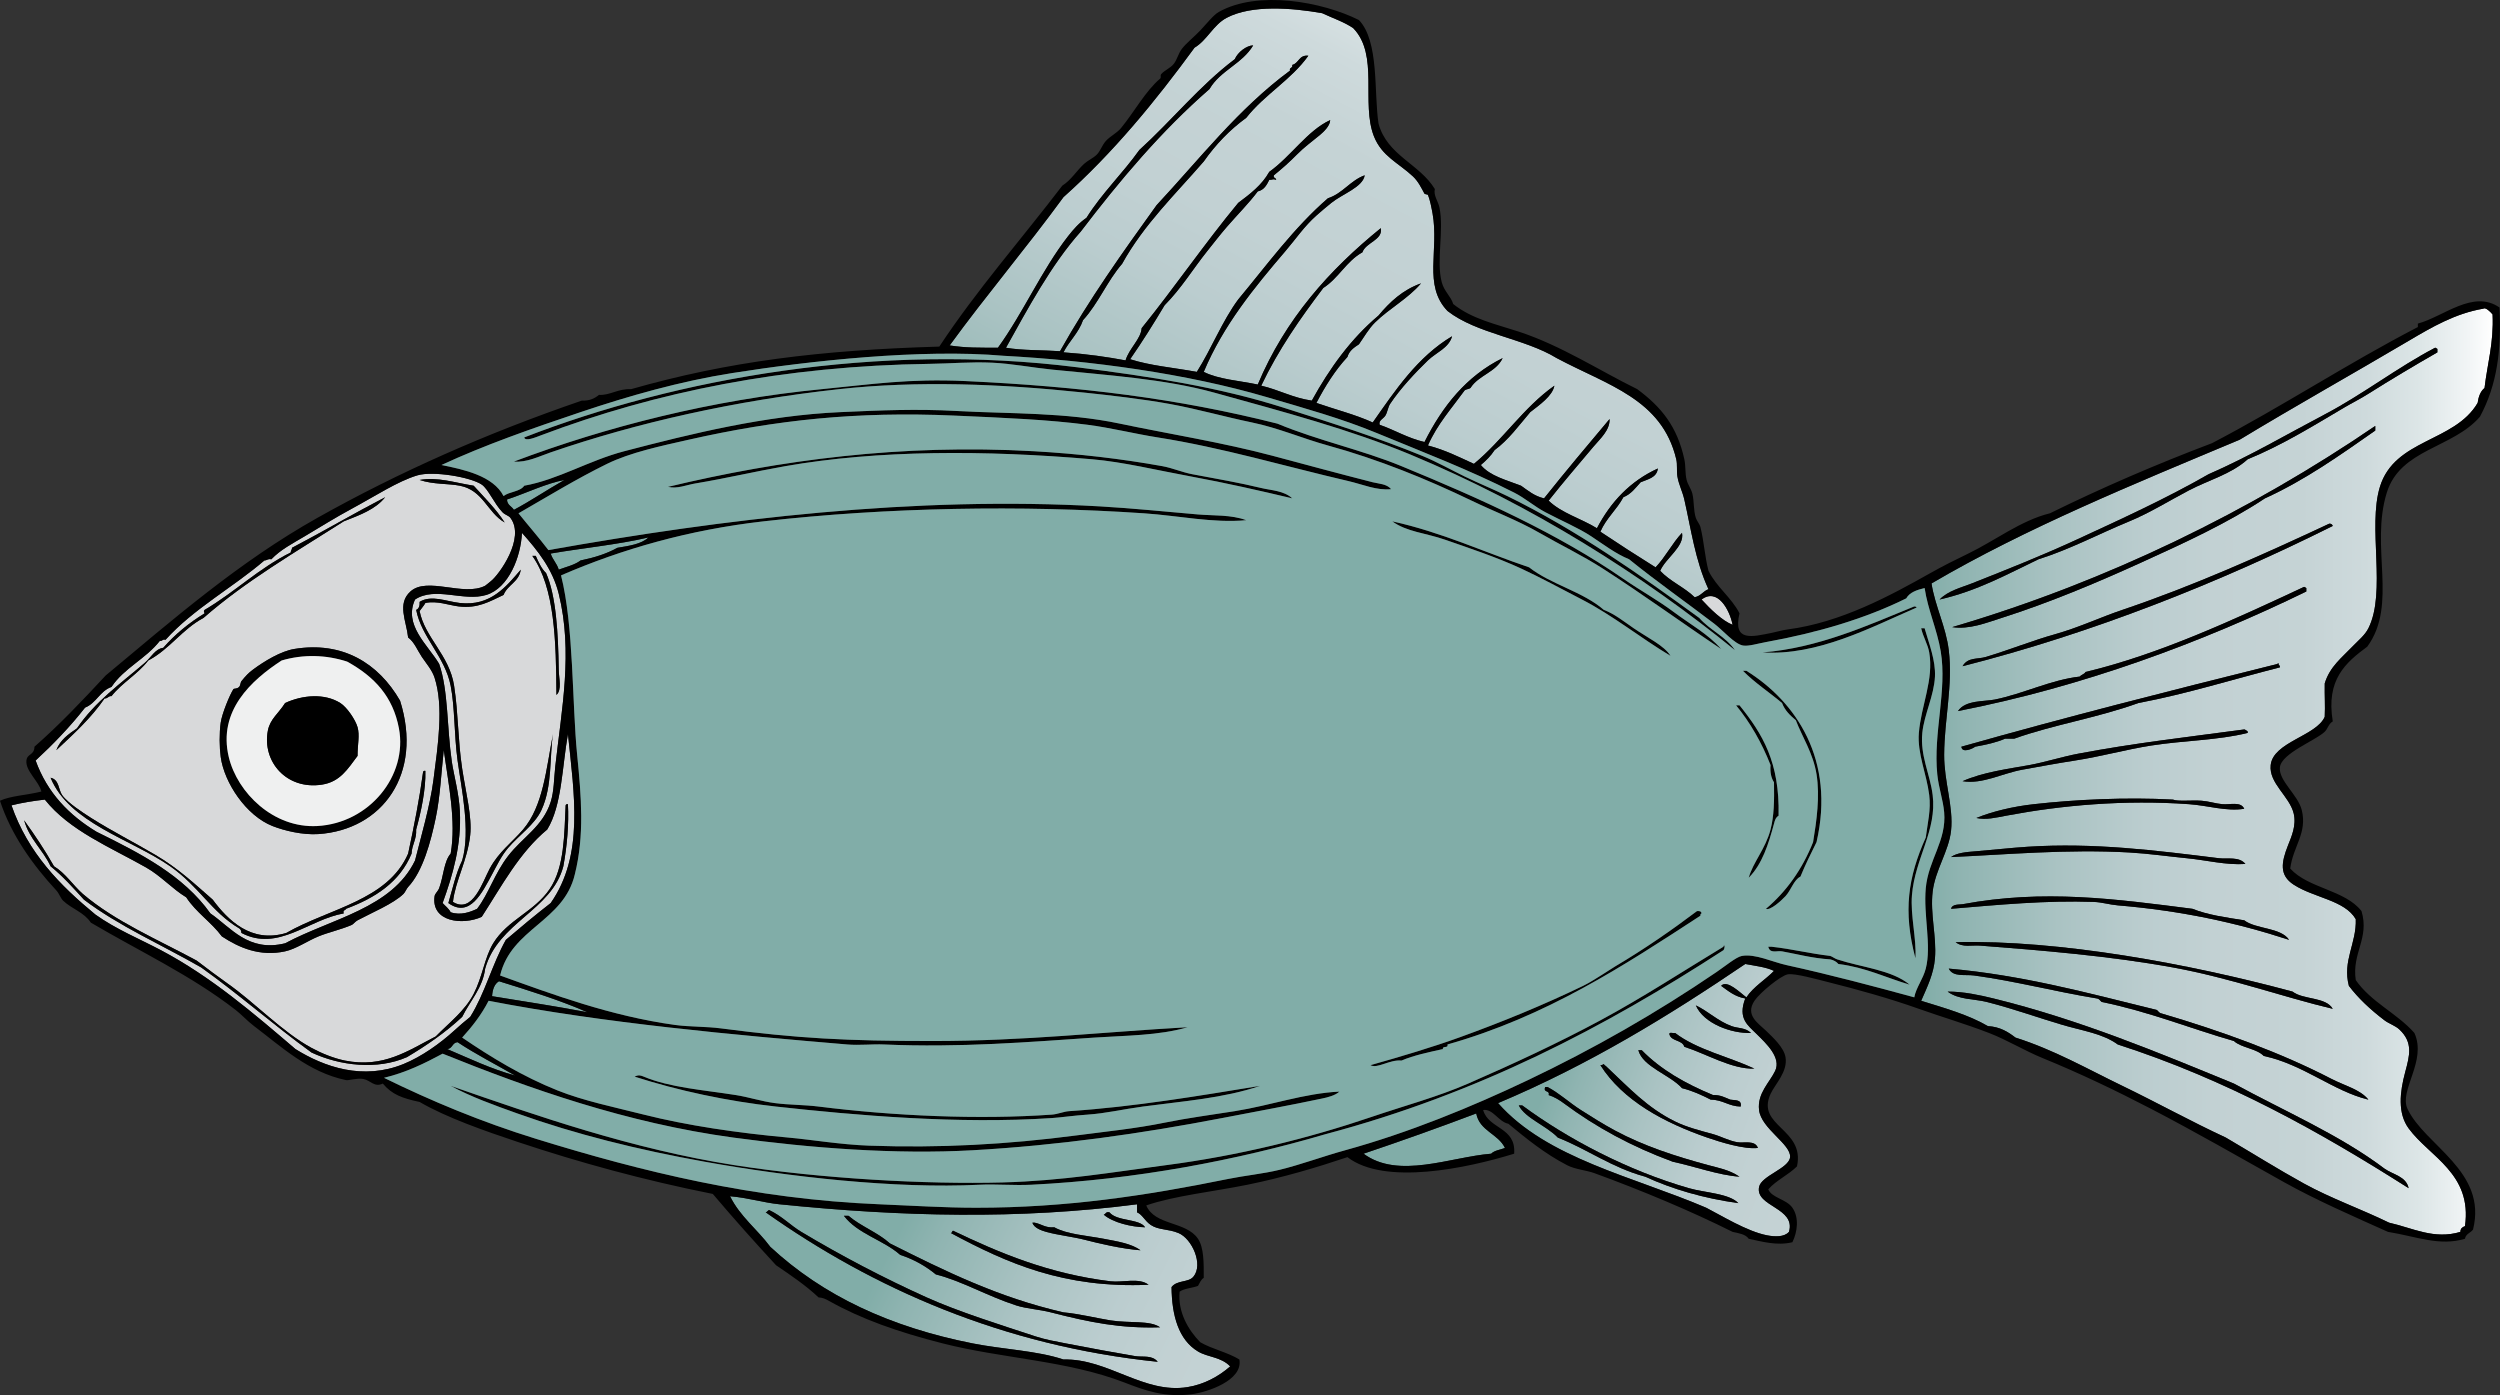 <?xml version="1.0" encoding="UTF-8" standalone="no"?>
<svg
   xmlns:dc="http://purl.org/dc/elements/1.1/"
   xmlns:cc="http://creativecommons.org/ns#"
   xmlns:rdf="http://www.w3.org/1999/02/22-rdf-syntax-ns#"
   xmlns:svg="http://www.w3.org/2000/svg"
   xmlns="http://www.w3.org/2000/svg"
   xmlns:sodipodi="http://sodipodi.sourceforge.net/DTD/sodipodi-0.dtd"
   xmlns:inkscape="http://www.inkscape.org/namespaces/inkscape"
   inkscape:version="1.0 (1.0+r73+1)"
   sodipodi:docname="fish7.svg"
   enable-background="new 0 0 521.865 291.226"
   version="1.1"
   viewBox="0 0 521.865 291.226"
   overflow="visible"
   xml:space="preserve"
   id="Layer_1"><rect x="0" y="0" width="521.865" height="291.226" fill="#333333" stroke="none"/><defs
   id="defs211" /><sodipodi:namedview
   inkscape:current-layer="Layer_1"
   inkscape:window-maximized="1"
   inkscape:window-y="0"
   inkscape:window-x="0"
   inkscape:cy="145.61301"
   inkscape:cx="260.9325"
   inkscape:zoom="2.1020762"
   showgrid="false"
   id="namedview209"
   inkscape:window-height="1027"
   inkscape:window-width="1920"
   inkscape:pageshadow="2"
   inkscape:pageopacity="0"
   guidetolerance="10"
   gridtolerance="10"
   objecttolerance="10"
   borderopacity="1"
   bordercolor="#666666"
   pagecolor="#ffffff" />
<g
   transform="matrix(-1,0,0,1,521.855,0)"
   id="g204"
   fill-rule="evenodd"
   clip-rule="evenodd">
	<linearGradient
   x1="192.97"
   y1="0.364"
   x2="262.65"
   gradientUnits="userSpaceOnUse"
   y2="131.98"
   id="XMLID_5_">
		<stop
   id="stop2"
   offset="0"
   style="stop-color:#FFFFFF" />
		<stop
   id="stop4"
   offset=".037"
   style="stop-color:#F3F6F7" />
		<stop
   id="stop6"
   offset=".126"
   style="stop-color:#DDE6E7" />
		<stop
   id="stop8"
   offset=".223"
   style="stop-color:#CEDADC" />
		<stop
   id="stop10"
   offset=".335"
   style="stop-color:#C5D3D5" />
		<stop
   id="stop12"
   offset=".494"
   style="stop-color:#C2D1D3" />
		<stop
   id="stop14"
   offset=".608"
   style="stop-color:#BBCDCF" />
		<stop
   id="stop16"
   offset=".76"
   style="stop-color:#AAC3C3" />
		<stop
   id="stop18"
   offset=".933"
   style="stop-color:#8FB4B1" />
		<stop
   id="stop20"
   offset="1"
   style="stop-color:#81ADA8" />
	</linearGradient>
	<path
   style="fill:url(#XMLID_5_)"
   id="path23"
   d="m 323.62,72.11 c -3.436,0.527 -6.054,0.466 -10.08,0.48 -5.309,-7.328 -9.144,-16.223 -14.64,-23.28 -1.13,-1.451 -2.347,-2.829 -3.841,-3.84 -3.235,-5.164 -7.548,-9.252 -11.04,-14.16 -6.795,-6.165 -12.539,-13.381 -19.92,-18.96 -0.659,-1.502 -2.478,-2.85 -3.84,-2.88 2.253,3.827 6.895,5.265 9.12,9.12 10.087,8.794 18.716,19.044 26.88,29.76 6.196,6.925 11.188,16.331 15.601,24.24 -3.409,0.592 -7.539,0.462 -11.28,0.72 -6.065,-10.815 -13.099,-20.661 -20.16,-30.48 -8.991,-9.648 -17.108,-20.172 -27.84,-28.08 0.179,-0.739 -0.659,-0.461 -0.48,-1.2 -1.41,-0.35 -1.385,-2.135 -3.36,-1.92 3.59,5.05 9.169,8.111 12.96,12.96 3.473,2.527 6.404,5.596 8.88,9.12 5.934,6.866 12.483,13.116 17.04,21.36 3.091,3.549 4.979,8.301 8.16,11.76 0.925,2.674 2.87,4.33 4.08,6.72 -4.989,0.352 -9.127,0.966 -12.96,1.68 -0.734,-2.481 -3.206,-4.454 -3.36,-6.72 -6.897,-8.542 -13.169,-17.711 -20.16,-26.16 -2.472,-1.848 -4.933,-3.708 -6.48,-6.48 -4.494,-3.189 -7.992,-8.645 -12.72,-10.8 0.037,1.188 1.318,2.417 2.16,3.12 1.663,1.388 3.208,2.458 4.8,4.08 1.528,1.557 3.187,3.021 4.8,4.32 0.175,0.655 -0.477,0.483 -0.48,0.96 0.756,-0.269 0.543,-0.021 1.44,0 0.538,1.063 1.082,2.119 2.4,2.4 1.89,2.517 4.273,4.889 6.48,7.44 1.408,1.628 2.704,3.324 4.08,5.04 2.926,3.651 5.373,7.737 8.88,11.28 2.308,3.853 4.679,7.641 7.2,11.28 -4.278,1.36 -8.844,1.718 -13.921,2.64 -3.071,-4.848 -5.275,-10.564 -8.64,-15.12 -6.033,-7.246 -11.61,-14.95 -18.72,-21.12 -3.136,-1.024 -4.637,-3.683 -7.68,-4.8 0.359,2.461 4.627,3.878 6.96,5.76 1.138,0.917 2.195,1.821 3.12,2.64 2.55,2.258 4.321,4.917 6.48,7.44 6.429,7.509 12.974,15.489 17.04,25.2 -3.074,1.566 -7.449,1.831 -11.28,2.64 -5.749,-13.691 -14.946,-23.934 -25.68,-32.64 -0.48,2.482 3.124,2.954 3.84,5.04 3.343,1.857 4.987,5.413 8.16,7.44 4.799,6.321 9.376,12.864 12.96,20.4 -3.701,0.859 -6.579,2.542 -10.56,3.12 -3.751,-6.809 -8.187,-12.933 -13.92,-17.76 -2.365,-2.835 -5.044,-5.355 -8.88,-6.72 2.723,3.202 6.604,5.212 9.6,8.16 1.313,1.292 2.286,3.035 3.36,4.56 1.013,0.667 2.027,1.333 2.4,2.64 2.576,2.785 4.644,6.076 6.48,9.6 -3.912,1.369 -8.137,2.423 -11.76,4.08 -4.747,-6.772 -9.35,-13.69 -16.56,-18 0.657,2.455 3.323,3.379 5.04,5.04 2.562,2.478 5.767,5.864 7.92,9.12 0.385,0.583 0.555,1.755 0.96,2.4 0.446,0.71 1.459,0.984 1.2,1.92 -3.204,1.116 -5.851,2.789 -9.36,3.6 -3.777,-7.502 -8.772,-13.788 -16.32,-17.52 1.368,2.952 5.062,3.578 6.72,6.24 0.315,0.245 0.885,0.235 1.2,0.48 2.689,3.71 5.729,7.07 7.68,11.52 -3.559,0.921 -6.529,2.431 -9.6,3.84 -6.049,-4.991 -10.333,-11.748 -16.8,-16.32 0.407,2.171 3.153,4.034 5.04,5.52 2.365,2.755 4.484,5.756 7.44,7.92 0.785,1.215 1.791,2.209 2.88,3.12 -1.923,2.317 -5.356,3.124 -8.4,4.32 -1.455,1.024 -2.785,2.175 -4.8,2.64 -4.47,-5.609 -9.073,-11.087 -13.68,-16.56 -0.08,2.353 1.985,4.123 3.36,5.76 3.035,3.612 6.355,7.46 9.36,11.28 -2.676,2.604 -6.821,3.74 -10.08,5.76 -2.887,-5.513 -6.958,-9.842 -12.72,-12.48 0.229,1.932 2.087,2.232 3.6,2.88 1.069,1.171 1.998,2.482 3.6,3.12 1.393,2.607 3.601,4.399 4.8,7.2 -3.789,2.531 -7.628,5.012 -11.52,7.44 -2.075,-2.165 -3.465,-5.015 -5.52,-7.2 -0.573,2.849 3.389,5.225 4.56,7.92 -2.04,2.2 -5.052,3.428 -7.2,5.52 -1.284,-0.236 -1.767,-1.273 -2.88,-1.68 2.777,-5.991 3.646,-12.643 5.04,-18.72 0.377,-1.643 1.168,-3.139 1.44,-4.8 0.199,-1.218 -0.022,-2.495 0.24,-3.6 2.991,-12.6 14.355,-15.452 24.96,-21.12 6.75,-4.13 16.695,-5.064 22.8,-9.84 5.128,-5.368 1.705,-12.59 3.12,-20.4 0.201,-1.107 0.548,-2.886 0.96,-3.84 0.035,-0.08 0.659,-0.127 0.72,-0.24 0.629,-1.168 1.302,-2.571 2.4,-3.6 3.034,-2.845 6.504,-4.189 8.16,-8.4 2.709,-6.889 -1.112,-16.977 4.32,-22.56 1.899,-1.301 4.305,-2.095 6.48,-3.12 6.356,-1.118 14.692,-1.789 19.92,0.96 2.808,1.477 4.064,4.659 6.72,6.24 8.24,11.279 17.04,22 27.36,31.2 7.7,10.543 16.08,20.406 23.76,30.96 z"
   fill="url(#XMLID_5_)" />
	<linearGradient
   x1="1.51"
   y1="161.03"
   x2="120.82"
   gradientUnits="userSpaceOnUse"
   y2="161.03"
   id="XMLID_6_">
		<stop
   id="stop25"
   offset="0"
   style="stop-color:#FFFFFF" />
		<stop
   id="stop27"
   offset=".037"
   style="stop-color:#F3F6F7" />
		<stop
   id="stop29"
   offset=".126"
   style="stop-color:#DDE6E7" />
		<stop
   id="stop31"
   offset=".223"
   style="stop-color:#CEDADC" />
		<stop
   id="stop33"
   offset=".335"
   style="stop-color:#C5D3D5" />
		<stop
   id="stop35"
   offset=".494"
   style="stop-color:#C2D1D3" />
		<stop
   id="stop37"
   offset=".608"
   style="stop-color:#BBCDCF" />
		<stop
   id="stop39"
   offset=".76"
   style="stop-color:#AAC3C3" />
		<stop
   id="stop41"
   offset=".933"
   style="stop-color:#8FB4B1" />
		<stop
   id="stop43"
   offset="1"
   style="stop-color:#81ADA8" />
	</linearGradient>
	<path
   style="fill:url(#XMLID_6_)"
   id="path46"
   d="m 118.66,121.79 c -0.726,4.707 -3.01,9.059 -3.6,13.92 -0.892,7.343 0.919,14.3 0.96,21.84 0.03,5.603 -1.981,10.875 -1.44,15.84 0.468,4.291 3.296,8.183 3.84,12.721 0.556,4.637 -0.853,9.438 -0.48,13.92 0.268,3.225 1.538,5.818 2.88,8.88 -4.883,1.517 -9.883,2.917 -13.92,5.28 -2.562,0.157 -4.225,1.215 -5.76,2.399 -8.073,2.56 -15.12,6.6 -22.32,10.08 -7.267,3.513 -14.212,7.37 -21.6,10.8 -5.399,3.158 -10.734,6.526 -16.32,9.601 -5.639,3.103 -11.8,5.266 -17.76,8.159 -4.982,1.125 -9.395,3.575 -14.88,1.921 -0.002,-0.719 -0.432,-1.009 -0.96,-1.2 -1.561,-10.998 7.415,-14.457 11.76,-20.4 2.326,-3.181 1.858,-7.536 0.72,-11.76 -0.936,-3.473 -1.67,-6.174 1.2,-8.88 0.867,-0.817 2.214,-1.232 3.12,-1.92 3.011,-2.285 5.512,-4.656 7.44,-7.2 1.376,-5.247 -1.621,-8.859 -1.44,-13.92 2.309,-3.974 8.722,-4.44 12.96,-7.2 3.051,-1.986 2.578,-4.647 1.2,-8.16 -0.71,-1.811 -1.814,-4.183 -1.2,-6.72 0.866,-3.577 5.208,-6.292 4.8,-10.08 -0.52,-4.828 -9.552,-6.078 -11.28,-10.08 -0.113,-2.411 0.043,-4.176 0,-6.96 -1.059,-3.526 -3.585,-5.387 -6,-7.92 -0.962,-1.01 -2.394,-2.151 -3.12,-3.6 -3.8,-7.582 0.187,-21.081 -2.4,-29.52 C 21.982,91.591 9.488,92.351 4.66,84.111 4.476,82.775 4.057,81.674 3.22,80.991 2.623,75.908 1.272,71.579 1.54,65.631 c 0.402,-0.488 1.467,-1.559 1.92,-1.2 5.891,0.998 10.794,3.881 15.6,6.72 11.626,6.867 23.704,13.632 35.28,20.64 22.156,9.29 44.504,18.38 64.32,30 z m -8.4,0 C 102.729,118.816 95.474,115.921 88.42,112.67 78.919,108.291 69.515,103.984 60.82,98.99 52.332,95.292 44.51,90.673 36.58,86.51 28.597,82.319 21.487,76.75 13.54,72.59 c -0.241,0 -0.286,0.194 -0.48,0.24 v 0.72 c 4.894,2.812 9.833,5.752 14.4,8.64 1.717,1.086 3.405,1.916 5.04,2.88 6.479,3.821 12.918,7.839 20.16,10.8 3.443,3.11 8.137,4.332 12.24,6.48 4.145,2.169 8.172,4.705 12.48,6.48 6.291,2.591 12.31,5.82 18.96,7.92 6.548,3.132 12.758,6.602 20.64,8.4 -1.77,-1.83 -4.46,-2.47 -6.72,-3.36 z M 26.024,89.87 c 7.301,5.099 14.525,10.274 23.04,14.16 7.87,5.211 16.854,9.319 25.92,13.44 9.197,4.18 19.043,8.334 29.04,11.52 3.233,1.03 6.755,2.459 10.32,1.92 -32.495,-9.556 -62.471,-24.371 -88.32,-42 0.004,0.32 0.004,0.64 0.004,0.96 z m 81.356,47.28 c -4.909,-1.463 -9.705,-3.412 -14.64,-4.8 -4.841,-1.362 -9.243,-3.458 -13.92,-5.04 -15.023,-5.08 -29.324,-11.513 -43.2,-18 -0.413,-0.013 -0.615,0.185 -0.72,0.48 23.73,11.849 50.045,22.348 77.28,29.28 -1.11,-1.93 -3.13,-1.42 -4.8,-1.92 z m -1.92,8.88 c -5.989,-1.209 -11.73,-4.125 -17.76,-4.8 -0.308,-0.412 -0.958,-0.482 -1.2,-0.96 -15.535,-3.709 -31.396,-11.131 -45.6,-17.76 -0.241,0 -0.286,0.195 -0.48,0.24 v 0.72 c 21.892,10.674 46.681,19.882 72.72,24.959 -1.56,-2.33 -5.49,-1.96 -7.68,-2.4 z m -59.036,-7.44 c -0.013,-0.252 -0.308,-0.188 -0.24,0.24 -0.187,0.053 -0.279,0.201 -0.24,0.48 9.827,2.493 19.171,5.469 29.52,7.44 8.772,3.153 17.789,4.529 25.92,7.44 h 1.92 c 1.827,0.812 4.01,1.27 6.24,1.68 0.497,0.403 2.748,1.44 2.88,0 C 90.17,149.58 69.725,144.4 46.428,138.59 Z m 51.84,21.12 c -3.371,-0.614 -6.82,-1.74 -10.32,-2.4 -11.705,-2.208 -22.299,-3.392 -34.56,-5.04 -0.241,0 -0.286,0.195 -0.48,0.24 -0.187,0.053 -0.279,0.201 -0.24,0.48 6.187,1.553 13.375,1.574 20.16,2.64 5.197,0.816 10.458,2.291 15.84,3.12 3.798,0.585 7.209,1.229 11.04,1.92 4.202,0.758 8.329,3.09 12.48,2.4 -4.28,-1.9 -9.5,-2.56 -13.916,-3.36 z m -0.96,8.16 c -8.715,-0.976 -19.291,-1.491 -29.04,-0.96 -0.98,0.426 -3.915,0.088 -6,0.24 -1.476,0.107 -2.914,0.601 -4.32,0.72 -1.646,0.139 -3.835,-0.617 -4.56,0.96 3.73,0.595 7.482,-0.671 11.52,-0.96 13.483,-0.966 26.639,0.22 38.16,2.399 2.113,0.4 4.272,0.937 6.24,0.48 -3.29,-1.34 -7.57,-2.39 -11.996,-2.88 z m 12.236,9.84 c -3.762,-0.3 -7.448,-0.731 -11.04,-0.96 -13.764,-0.878 -26.598,0.759 -39.84,2.4 -1.742,0.216 -4.246,-0.407 -5.52,1.199 4.025,0.278 8.052,-0.792 12.24,-1.199 3.903,-0.381 7.948,-0.969 12,-1.2 12.959,-0.742 26.022,0.469 37.2,0.96 -1.14,-0.9 -3.39,-1.07 -5.04,-1.2 z m 2.64,11.04 c -16.984,-3.167 -31.939,-1.099 -48,0.96 -3.131,1.27 -6.992,1.808 -10.8,2.4 -2.426,1.876 -7.645,1.47 -9.36,4.08 11.022,-3.613 22.591,-6.094 35.76,-7.2 1.721,-0.145 3.268,-0.655 5.04,-0.721 9.818,-0.358 20.039,0.616 29.76,1.44 -0.26,-1.06 -1.75,-0.84 -2.4,-0.96 z m -68.876,18.24 c -2.252,1.747 -6.93,1.07 -8.4,3.6 10.366,-2.467 21.435,-6.468 33.36,-8.64 13.277,-2.419 27.556,-3.568 40.32,-4.561 1.64,-0.127 3.634,0.448 5.04,-0.72 -21.697,-0.51 -48.745,4.51 -70.316,10.32 z m 28.321,3.84 c -0.321,0.239 -0.471,0.648 -0.96,0.72 -12.531,3.69 -24.927,8.185 -35.52,13.68 -2.632,1.366 -5.989,2.188 -7.68,4.32 3.702,-0.899 7.071,-2.736 10.56,-4.56 3.442,-1.799 7.084,-3.664 11.28,-4.561 1.541,-1.579 4.588,-1.652 6.24,-3.12 9.249,-2.671 17.704,-6.136 27.6,-8.159 0.321,-0.239 0.471,-0.649 0.96,-0.721 8.717,-1.418 17.01,-3.629 25.68,-4.8 1.919,-0.259 4.353,0.386 5.28,-1.439 -15.451,1.37 -29.069,5.11 -43.435,8.64 z m 34.075,-2.4 c -18.046,4.442 -34.471,11.323 -50.16,17.761 -10.604,5.795 -22.096,10.703 -31.44,17.76 -1.773,1.267 -4.503,1.577 -5.04,4.08 18.491,-11.749 37.858,-22.622 60.72,-30 3.119,-2.29 7.469,-2.884 11.52,-4.08 5.211,-1.539 10.298,-3.393 15.84,-4.8 2.594,-0.659 5.862,-0.422 8.16,-2.16 -3.32,-0.01 -6.76,0.74 -9.6,1.44 z"
   fill="url(#XMLID_6_)" />
	<path
   id="path48"
   d="m 116.98,125.15 c -7.882,-1.798 -14.092,-5.268 -20.64,-8.4 -6.65,-2.1 -12.669,-5.329 -18.96,-7.92 -4.308,-1.775 -8.335,-4.311 -12.48,-6.48 C 60.797,100.202 56.103,98.98 52.66,95.87 45.418,92.909 38.978,88.891 32.5,85.07 30.865,84.106 29.177,83.276 27.46,82.19 22.893,79.302 17.954,76.361 13.06,73.55 v -0.72 c 0.194,-0.046 0.239,-0.241 0.48,-0.24 7.947,4.16 15.057,9.729 23.04,13.92 7.93,4.163 15.752,8.782 24.24,12.48 8.695,4.994 18.099,9.3 27.6,13.68 7.054,3.251 14.309,6.146 21.84,9.12 2.26,0.89 4.95,1.53 6.72,3.36 z" />
	<path
   id="path50"
   d="m 412.42,91.31 c -0.177,0.912 -2.31,0.007 -3.6,-0.48 -23.858,-9.007 -50.586,-14.469 -81.12,-14.88 -4.124,-0.056 -8.454,-0.448 -12.96,-0.24 -4.057,0.188 -8.322,1.017 -12.48,1.44 -11.543,1.176 -23.516,1.94 -33.84,4.8 -14.509,4.019 -28.417,7.713 -41.04,12.96 -25.403,10.596 -48.259,25.021 -67.68,40.8 1.901,-2.818 5.249,-4.191 7.44,-6.72 12.465,-9.071 25.554,-18.344 40.08,-25.44 2.862,-1.398 5.915,-2.638 8.88,-4.08 2.965,-1.442 5.788,-3.052 8.88,-4.32 9.257,-3.795 19.05,-6.908 29.04,-10.08 13.561,-4.305 27.743,-6.474 42.959,-8.4 41.51,-5.254 83.7,2.294 115.44,14.64 z" />
	<path
   id="path52"
   d="m 414.58,96.35 c -2.654,0.23 -5.216,-1.072 -7.681,-1.92 -17.999,-6.194 -38.375,-10.8 -60.239,-13.2 -16.167,-1.775 -33.521,-1.135 -51.12,0.72 -5.224,0.551 -12.223,1.337 -18,2.4 -5.835,1.074 -11.371,2.669 -17.04,3.84 -5.467,1.128 -10.529,3.338 -15.84,4.8 -10.62,2.924 -20.675,7.026 -30,11.52 -4.821,2.324 -9.63,4.113 -14.16,6.72 -4.4,2.533 -9.009,4.745 -13.2,7.44 -8.603,5.532 -16.615,11.401 -24.72,16.8 2.654,-3.073 6.45,-5.142 9.84,-7.68 3.347,-2.506 7.086,-4.559 10.56,-6.96 13.705,-9.475 29.751,-16.705 46.32,-23.52 8.344,-3.432 17.308,-5.303 25.92,-8.88 20.844,-5.264 41.098,-7.749 65.04,-8.88 11.839,-0.559 19.635,0.672 30,1.68 22.95,2.231 45,7.822 64.32,15.12 z" />
	<path
   id="path54"
   d="m 26.024,88.91 c 25.849,17.629 55.825,32.444 88.32,42 -3.564,0.54 -7.086,-0.89 -10.32,-1.92 -9.997,-3.186 -19.843,-7.34 -29.04,-11.52 -9.066,-4.122 -18.05,-8.229 -25.92,-13.44 -8.515,-3.885 -15.739,-9.061 -23.04,-14.16 0.004,-0.32 0.004,-0.64 0.004,-0.96 z" />
	<path
   id="path56"
   d="m 382.42,101.63 c -1.949,0.463 -3.818,-0.397 -5.76,-0.72 -6.398,-1.062 -12.348,-2.481 -18.721,-3.6 -19.39,-3.404 -41.828,-3.358 -64.079,-1.44 -6.43,0.554 -13.704,2.327 -20.641,3.6 -7.17,1.316 -14.442,2.973 -21.12,4.56 1.761,-1.622 4.375,-1.649 6.48,-2.16 4.568,-1.108 9.179,-1.897 14.399,-2.88 2.084,-0.393 4.128,-1.298 6.24,-1.68 8.523,-1.54 17.532,-2.595 26.88,-3.12 27.64,-1.553 52.93,1.832 76.32,7.44 z" />
	<path
   id="path58"
   d="m 514.42,158.75 c -2.438,6.762 -6.985,11.414 -12.72,14.88 -9.11,4.49 -18.121,9.079 -23.761,17.04 -4.314,2.956 -7.897,8.133 -15.6,6.24 -9.636,-5.164 -22.308,-7.293 -27.12,-17.28 -1.191,-4.782 -3.146,-11.425 -3.84,-16.8 -0.938,-7.256 -2.183,-15.351 -0.24,-21.36 0.514,-1.587 1.711,-2.941 2.641,-4.32 0.949,-1.408 1.562,-3.106 2.88,-4.08 0.389,-3.524 2.351,-7.039 -0.48,-9.6 -3.51,-3.175 -11.108,1.123 -15.6,-1.2 -0.165,-0.085 -0.649,-0.538 -1.2,-0.96 -1.633,-1.252 -7.263,-8.961 -4.08,-13.2 0.392,-0.521 1.087,-0.581 1.68,-1.2 1.722,-1.797 2.942,-4.826 4.32,-5.76 2.281,-1.546 10.137,-2.902 13.44,-1.92 4.081,1.214 8.948,4.413 13.68,6.96 3.369,1.813 6.494,3.767 9.84,5.76 2.546,1.517 5.038,2.788 6.96,4.8 0.733,-0.173 0.875,0.245 1.44,0.24 6.674,5.726 14.76,10.04 20.64,16.56 0.679,-0.198 0.622,0.338 1.2,0.24 2.868,3.691 7.457,5.663 10.08,9.6 2.426,0.854 3.17,3.39 5.52,4.32 3.13,4 6.62,7.62 10.32,11.04 z m -91.44,-57.36 c -2.238,2.48 -4.628,4.812 -6.479,7.68 3.631,-2.074 4.468,-6.719 9.36,-7.68 2.448,-0.481 5.509,-0.229 8.399,-1.2 -3.77,-0.657 -7.14,0.53 -11.28,1.2 z m 27.12,7.44 c 10.067,6.413 20.493,12.467 29.28,20.16 4.446,2.353 7.061,6.54 11.52,8.88 2.186,2.854 5.458,4.622 7.681,7.44 0.702,-0.062 0.737,0.542 1.439,0.48 2.837,4.123 6.477,7.443 10.08,10.8 -0.812,-2.147 -2.562,-3.357 -4.319,-4.56 -3.735,-5.564 -9.209,-9.418 -14.16,-13.68 -1.334,-1.148 -2.151,-2.9 -3.84,-3.12 -2.461,-2.82 -5.366,-5.194 -8.641,-7.2 0.094,-0.342 0.288,-0.405 0,-0.72 -6.298,-3.702 -11.314,-8.685 -18,-12 0.054,-0.454 -0.271,-0.53 -0.24,-0.96 -6.561,-3.438 -12.861,-7.138 -19.439,-10.56 2,2.56 5.38,3.75 8.64,5.04 z m 5.28,65.28 c 3.279,0.22 7.104,-0.696 9.6,-1.681 5.493,-2.165 10.053,-9.014 10.801,-14.399 0.275,-1.989 0.322,-4.945 0,-7.2 -0.268,-1.872 -1.871,-5.768 -2.641,-6.96 -0.129,-0.2 -0.746,-0.006 -1.2,-0.48 -0.295,-0.308 -0.275,-0.954 -0.479,-1.2 -0.973,-1.176 -1.481,-1.715 -2.4,-2.4 -2.399,-1.788 -5.834,-3.857 -8.64,-4.32 -10.004,-1.649 -17.535,2.909 -22.08,10.8 -4.81,15.26 3.67,26.94 17.04,27.84 z m -20.4,-0.96 c -0.11,2.11 0.884,3.116 0.96,5.04 2.46,5.94 7.562,9.238 13.681,11.52 0.103,0.377 0.755,0.205 0.479,0.96 7.362,1.281 13.702,8.087 21.36,4.08 0.033,-0.447 0.158,-0.802 0.479,-0.96 5.74,-3.392 8.392,-8.777 14.4,-12.96 8.115,-5.649 21.067,-8.993 24.96,-18.48 -1.826,0.396 -1.621,2.479 -2.4,3.601 -0.629,0.907 -1.943,1.954 -2.88,2.64 -4.009,2.937 -9.057,5.594 -13.199,7.92 -1.139,0.64 -2.229,1.251 -3.36,1.92 -4.863,2.876 -8.131,5.994 -12,9.36 -3.147,4.231 -7.984,9.181 -15.36,6.96 -8.896,-5.104 -21.213,-6.786 -25.439,-16.56 -1.304,-6.071 -2.327,-11.223 -3.12,-17.04 -0.053,-0.188 -0.201,-0.279 -0.48,-0.24 -0.12,3.89 0.93,8.67 1.92,12.24 z"
   fill="#d8d9da" />
	<path
   id="path60"
   d="m 404.02,100.19 c 3.735,0.666 8.089,2.791 12,4.08 -0.022,1.177 -0.993,1.406 -1.439,2.16 -3.65,-1.95 -6.97,-4.23 -10.56,-6.24 z"
   fill="#81ada8" />
	<path
   id="path62"
   d="m 434.26,100.19 c -2.891,0.972 -5.951,0.719 -8.399,1.2 -4.893,0.96 -5.729,5.605 -9.36,7.68 1.852,-2.868 4.241,-5.199 6.479,-7.68 4.14,-0.67 7.51,-1.857 11.28,-1.2 z" />
	<path
   id="path64"
   d="m 231.22,108.83 c -2.991,2.2 -6.938,2.409 -11.04,3.84 -4.683,1.634 -10.731,3.634 -15.84,6 -4.051,1.876 -8.374,4.235 -12.72,6.48 -6.486,3.35 -12.19,7.998 -18.48,11.76 1.259,-2.113 4.837,-3.808 7.68,-5.76 2.036,-1.397 3.987,-2.991 6.24,-3.84 4.36,-3.8 11.029,-5.291 15.6,-8.88 9.51,-3.21 18.15,-7.3 28.56,-9.6 z" />
	<path
   id="path66"
   d="M 112.18,139.07 C 84.945,132.138 58.63,121.639 34.9,109.79 c 0.105,-0.295 0.307,-0.493 0.72,-0.48 13.876,6.487 28.176,12.92 43.2,18 4.678,1.582 9.08,3.678 13.92,5.04 4.935,1.388 9.731,3.337 14.64,4.8 1.67,0.5 3.69,-0.01 4.8,1.92 z" />
	<path
   id="path68"
   d="m 412.9,111.23 c 0.211,4.993 2.773,11.529 7.44,12.96 4.729,1.45 10.651,-1.847 14.88,0.96 2.446,5.338 -2.673,9.456 -5.04,13.44 -1.931,5.596 -1.597,13.224 -2.64,20.4 -0.389,2.67 -1.5,6.611 -1.68,10.319 -0.345,7.092 1.443,13.236 3.6,19.2 -0.567,0.633 -1.275,1.125 -1.68,1.92 -2.076,0.722 -4.106,-0.048 -5.521,-0.72 -2.47,-3.238 -3.61,-7.32 -6.479,-11.04 -3.002,-3.89 -7.263,-6.162 -8.881,-11.28 -0.713,-2.258 -0.665,-4.787 -0.959,-7.439 -1.334,-12.009 -3.711,-23.849 -0.721,-36 1.26,-5.12 4.36,-9 7.68,-12.72 z m -5.04,8.4 c -2.091,4.731 -2.531,12.547 -2.641,20.16 -0.027,1.898 -0.703,4.17 0.48,5.28 0.078,-11.282 0.335,-22.385 5.04,-29.04 h -0.721 c -0.58,1.33 -1.18,2.66 -2.16,3.6 z m 8.88,4.56 c 2.84,1.329 5.359,2.889 9.359,2.4 2.106,-0.257 4.5,-1.235 6.96,-0.72 0.338,0.622 0.812,1.108 1.2,1.68 -1.068,5.526 -6.229,9.222 -7.2,15.6 -0.914,6.008 -0.773,11.268 -1.68,17.28 -0.745,4.943 -2.106,10.099 -1.68,13.92 0.596,5.341 3.099,9.461 3.6,13.92 -4.12,2.579 -6.195,-4.206 -7.68,-6.96 -1.908,-3.539 -4.626,-5.422 -6.96,-8.159 -4.196,-4.922 -4.827,-12.584 -6.24,-19.921 0.743,4.748 0.084,10.8 2.4,15.841 1.414,3.077 4.724,5.286 6.96,7.92 1.442,1.698 2.355,3.665 3.359,5.52 2.062,3.807 4.646,9.215 9.12,6 -0.888,-3.032 -1.585,-6.255 -2.88,-8.88 -1.811,-6.192 0.183,-15.161 0.96,-20.88 0.729,-5.363 0.558,-11.082 1.44,-15.6 1.193,-6.112 6.1,-10.122 7.199,-15.84 -0.558,-0.242 -0.773,-0.826 -0.72,-1.68 -2.492,-1.509 -5.507,-0.088 -8.399,0.24 -6.404,0.728 -9.666,-3.423 -12.721,-6.96 0.38,2.59 2.77,3.16 3.6,5.28 z"
   fill="#d8d9da" />
	<path
   id="path70"
   d="m 386.5,112.19 c 6.326,1.501 14.407,2.301 20.399,3.36 -0.389,1.292 -1.307,2.054 -1.68,3.36 -1.57,-0.589 -3.341,-0.979 -4.56,-1.92 -2.861,-0.579 -5.474,-1.407 -7.681,-2.64 -2.46,-0.41 -5,-0.75 -6.48,-2.16 z"
   fill="#81ada8" />
	<path
   id="path72"
   d="m 410.02,116.03 h 0.721 c -4.705,6.655 -4.962,17.758 -5.04,29.04 -1.184,-1.109 -0.508,-3.381 -0.48,-5.28 0.109,-7.613 0.55,-15.429 2.641,-20.16 0.98,-0.94 1.58,-2.27 2.16,-3.6 z" />
	<path
   id="path74"
   d="m 413.14,118.91 c 3.055,3.537 6.316,7.688 12.721,6.96 2.893,-0.329 5.907,-1.75 8.399,-0.24 -0.054,0.854 0.162,1.438 0.72,1.68 -1.1,5.718 -6.006,9.728 -7.199,15.84 -0.883,4.518 -0.711,10.237 -1.44,15.6 -0.777,5.719 -2.771,14.688 -0.96,20.88 1.295,2.625 1.992,5.848 2.88,8.88 -4.474,3.215 -7.059,-2.193 -9.12,-6 -1.004,-1.854 -1.917,-3.821 -3.359,-5.52 -2.236,-2.634 -5.546,-4.843 -6.96,-7.92 -2.316,-5.041 -1.657,-11.093 -2.4,-15.841 1.413,7.337 2.044,14.999 6.24,19.921 2.334,2.737 5.052,4.62 6.96,8.159 1.484,2.754 3.56,9.539 7.68,6.96 -0.501,-4.459 -3.004,-8.579 -3.6,-13.92 -0.427,-3.821 0.935,-8.977 1.68,-13.92 0.906,-6.012 0.766,-11.271 1.68,-17.28 0.971,-6.378 6.132,-10.074 7.2,-15.6 -0.388,-0.572 -0.862,-1.058 -1.2,-1.68 -2.46,-0.516 -4.854,0.462 -6.96,0.72 -4,0.489 -6.52,-1.071 -9.359,-2.4 -0.83,-2.12 -3.22,-2.69 -3.6,-5.28 z" />
	<path
   id="path76"
   d="M 113.14,148.43 C 87.1,143.352 62.311,134.145 40.42,123.471 v -0.72 c 0.194,-0.045 0.239,-0.241 0.48,-0.24 14.205,6.629 30.065,14.051 45.6,17.76 0.242,0.478 0.892,0.548 1.2,0.96 6.029,0.675 11.771,3.59 17.76,4.8 2.19,0.44 6.12,0.07 7.68,2.4 z" />
	<path
   id="path78"
   d="m 166.66,125.15 c -1.804,1.968 -4.334,4.451 -6.48,5.28 0.62,-3.17 3.17,-7.79 6.48,-5.28 z"
   fill="#d8d9da" />
	<path
   id="path80"
   d="m 121.78,126.83 c 0.007,-0.233 0.294,-0.187 0.48,-0.24 9.846,4.026 20.119,8.69 31.68,9.6 -11.52,0.73 -22.57,-5.21 -32.16,-9.36 z" />
	<path
   id="path82"
   d="m 120.1,131.15 h 0.72 c -0.45,1.922 -1.382,3.328 -1.68,5.04 -0.989,5.681 1.688,11.059 2.16,16.8 0.353,4.289 -1.615,8.55 -2.16,12.96 -0.388,3.141 0.333,5.8 0.72,8.88 3.719,8.294 4.762,15.392 2.16,25.2 -0.265,-4.035 1.078,-8.912 0.72,-13.2 -0.644,-7.715 -5.245,-13.474 -4.32,-20.88 0.544,-4.358 2.637,-8.206 2.16,-12.96 -0.389,-3.869 -2.447,-7.741 -2.64,-11.76 -0.16,-3.37 1.24,-6.87 2.16,-10.08 z" />
	<path
   id="path84"
   d="m 438.34,146.27 c 4.545,-7.891 12.076,-12.45 22.08,-10.8 2.806,0.463 6.24,2.533 8.64,4.32 0.919,0.685 1.428,1.224 2.4,2.4 0.204,0.247 0.185,0.892 0.479,1.2 0.454,0.474 1.071,0.28 1.2,0.48 0.77,1.192 2.373,5.088 2.641,6.96 0.322,2.255 0.275,5.211 0,7.2 -0.748,5.386 -5.308,12.234 -10.801,14.399 -2.496,0.984 -6.32,1.9 -9.6,1.681 -13.37,-0.9 -21.85,-12.58 -17.04,-27.84 z m 11.04,-8.16 c -5.701,3.152 -9.548,7.291 -10.8,13.92 -1.866,9.877 6.167,19.8 17.04,20.399 9.134,0.505 16.692,-6.934 18.479,-14.399 2.312,-9.661 -4.729,-16.053 -11.04,-20.16 -4.57,-1.34 -9.29,-1.19 -13.68,0.24 z" />
	<path
   id="path86"
   d="m 463.06,137.87 c 6.312,4.107 13.353,10.499 11.04,20.16 -1.787,7.466 -9.346,14.904 -18.479,14.399 -10.873,-0.6 -18.906,-10.522 -17.04,-20.399 1.252,-6.629 5.099,-10.769 10.8,-13.92 4.39,-1.43 9.11,-1.58 13.68,-0.24 z m -12.24,8.88 c -1.382,0.871 -3.143,3.457 -3.601,5.04 -0.497,1.719 0.015,3.703 0,6 2.074,2.756 3.64,5.413 7.44,6 7.361,1.136 12.52,-4.797 11.279,-11.28 -0.46,-2.41 -2.214,-3.557 -3.6,-5.76 -3.69,-1.7 -8.26,-2.05 -11.52,0 z"
   fill="#eff0f0" />
	<path
   id="path88"
   d="m 112.42,155.87 c -0.132,1.44 -2.383,0.403 -2.88,0 -2.23,-0.41 -4.414,-0.867 -6.24,-1.68 h -1.92 c -8.131,-2.911 -17.147,-4.287 -25.92,-7.44 -10.349,-1.971 -19.693,-4.947 -29.52,-7.44 -0.039,-0.279 0.053,-0.427 0.24,-0.48 -0.068,-0.429 0.227,-0.493 0.24,-0.24 23.301,5.81 43.746,10.99 66,17.28 z" />
	<path
   id="path90"
   d="m 158.02,140.03 c -2.463,2.497 -5.469,4.451 -8.16,6.72 -0.591,1.568 -1.708,2.611 -2.88,3.6 -1.262,3.35 -3.622,6.89 -4.32,11.28 -0.735,4.625 -0.012,9.742 0.72,14.16 2.256,5.664 5.549,10.291 9.84,13.92 -0.811,0.415 -3.072,-1.555 -4.08,-2.64 -1.179,-1.27 -1.727,-3.403 -3.12,-4.08 -1.018,-2.503 -2.199,-4.842 -3.36,-7.2 -3.952,-17.186 4.271,-29.327 14.64,-35.76 z" />
	<path
   id="path92"
   d="m 462.34,146.75 c 1.386,2.203 3.14,3.35 3.6,5.76 1.24,6.483 -3.918,12.416 -11.279,11.28 -3.801,-0.587 -5.366,-3.244 -7.44,-6 0.015,-2.297 -0.497,-4.281 0,-6 0.458,-1.583 2.219,-4.169 3.601,-5.04 3.26,-2.05 7.83,-1.7 11.52,0 z" />
	<path
   id="path94"
   d="m 159.46,147.23 c -2.953,3.607 -5.352,7.768 -7.2,12.48 0.133,1.573 -0.159,2.721 -0.72,3.6 -0.069,3.81 -0.013,7.026 0.72,9.841 1.059,4.064 3.662,6.841 4.56,10.079 -2.831,-2.861 -4.113,-6.979 -5.28,-11.279 -0.17,-0.626 -0.281,-1.243 -0.96,-1.681 -0.245,-11.177 3.354,-17.067 8.16,-23.04 z" />
	<path
   id="path96"
   d="m 112.18,163.07 c -4.151,0.689 -8.278,-1.643 -12.48,-2.4 -3.831,-0.69 -7.242,-1.335 -11.04,-1.92 -5.383,-0.829 -10.644,-2.304 -15.84,-3.12 -6.785,-1.065 -13.973,-1.087 -20.16,-2.64 -0.039,-0.279 0.053,-0.428 0.24,-0.48 0.194,-0.045 0.239,-0.24 0.48,-0.24 12.261,1.648 22.855,2.832 34.56,5.04 3.5,0.66 6.949,1.786 10.32,2.4 4.42,0.8 9.64,1.46 13.92,3.36 z" />
	<path
   id="path98"
   d="m 403.3,153.23 c 1.228,6.854 1.246,14.914 4.32,19.921 5.824,4.815 9.498,11.782 13.68,18.239 4.025,1.827 10.6,1.035 9.84,-4.319 -0.077,-0.546 -0.699,-0.982 -0.96,-1.681 -0.921,-2.469 -0.98,-5.597 -2.399,-7.199 -1.196,-6.784 0.521,-14.818 1.439,-21.601 0.538,4.79 0.729,9.597 1.68,14.16 1.031,4.944 2.693,11.152 5.761,14.4 0.339,0.358 0.623,1.109 0.96,1.439 2.102,2.062 6.686,3.957 9.6,5.521 0.455,0.244 0.909,0.834 1.2,0.96 2.344,1.008 4.852,1.534 6.96,2.399 2.271,0.933 4.687,2.625 6.96,3.12 5.229,1.139 9.574,-0.729 13.2,-3.12 2.212,-2.987 5.396,-5.003 7.439,-8.16 2.967,-1.794 5.219,-4.438 8.4,-6.239 7.476,-4.235 15.976,-7.677 21.12,-14.16 2.443,0.276 4.783,0.656 6.96,1.2 -3.467,9.973 -10.155,16.725 -17.521,22.8 -4.281,3.06 -9.064,5.003 -13.68,7.439 -10.488,5.539 -19.45,13.269 -28.08,20.641 -6.02,3.753 -14.096,6.562 -22.56,3.12 -3.792,-1.542 -7.687,-4.337 -10.561,-6.96 -1.281,-1.17 -2.023,-1.801 -3.359,-2.881 -3.039,-4.801 -4.613,-11.066 -7.44,-16.079 -3.062,-2.617 -6.161,-5.199 -9.36,-7.681 -7,-10.01 -4.89,-22.71 -3.6,-35.28 z m 0.96,27.6 c 2.427,9.261 13.587,11.63 16.32,21.36 0.494,3.999 3.094,6.65 4.8,10.079 3.431,3.21 7.358,5.922 11.52,8.4 6.211,2.726 13.986,1.814 19.921,-0.96 7.893,-5.707 15.095,-12.105 23.04,-17.76 8.174,-4.706 17.155,-8.604 24.479,-14.16 2.213,-2.428 4.396,-4.885 6.96,-6.96 1.594,-3.447 4.417,-5.663 5.521,-9.601 -2.213,3.068 -4.332,6.229 -6.24,9.601 -2.431,1.489 -3.919,3.921 -6,5.76 -6.776,5.783 -15.607,9.513 -23.76,13.92 -2.289,1.733 -4.262,3.234 -6.48,4.8 -5.855,4.134 -11.394,10.104 -17.52,13.44 -2.073,1.129 -4.675,2.18 -6.96,2.64 -8.071,1.627 -13.22,-2.098 -18.961,-5.04 -2.814,-2.858 -6.087,-5.336 -7.92,-8.88 -1.812,-3.505 -2.305,-7.655 -4.08,-10.56 -3.008,-4.922 -8.516,-6.549 -11.76,-11.28 -3.149,-4.594 -3.063,-11.564 -3.359,-17.52 -0.053,-0.188 -0.201,-0.279 -0.48,-0.24 -0.22,4.12 0.18,8.72 0.96,12.96 z"
   fill="#d8d9da" />
	<path
   id="path100"
   d="m 433.06,160.91 c 0.279,-0.039 0.428,0.053 0.48,0.24 0.793,5.817 1.816,10.969 3.12,17.04 4.227,9.773 16.544,11.456 25.439,16.56 7.376,2.221 12.213,-2.729 15.36,-6.96 3.869,-3.366 7.137,-6.484 12,-9.36 1.132,-0.669 2.222,-1.28 3.36,-1.92 4.143,-2.326 9.19,-4.983 13.199,-7.92 0.937,-0.686 2.251,-1.732 2.88,-2.64 0.779,-1.121 0.574,-3.204 2.4,-3.601 -3.893,9.487 -16.845,12.831 -24.96,18.48 -6.009,4.183 -8.66,9.568 -14.4,12.96 -0.321,0.158 -0.446,0.513 -0.479,0.96 -7.658,4.007 -13.998,-2.799 -21.36,-4.08 0.275,-0.755 -0.377,-0.583 -0.479,-0.96 -6.119,-2.281 -11.221,-5.579 -13.681,-11.52 -0.076,-1.924 -1.07,-2.93 -0.96,-5.04 -0.99,-3.57 -2.04,-8.35 -1.92,-12.24 z" />
	<path
   id="path102"
   d="m 109.3,170.75 c -1.967,0.456 -4.126,-0.08 -6.24,-0.48 -11.521,-2.18 -24.677,-3.365 -38.16,-2.399 -4.038,0.289 -7.79,1.555 -11.52,0.96 0.725,-1.577 2.914,-0.821 4.56,-0.96 1.406,-0.119 2.844,-0.612 4.32,-0.72 2.085,-0.152 5.02,0.186 6,-0.24 9.749,-0.531 20.325,-0.016 29.04,0.96 4.43,0.49 8.71,1.54 12,2.88 z" />
	<path
   id="path104"
   d="m 403.3,167.87 c 0.279,-0.039 0.428,0.053 0.48,0.24 0.296,5.955 0.21,12.926 3.359,17.52 3.244,4.731 8.752,6.358 11.76,11.28 1.775,2.904 2.268,7.055 4.08,10.56 1.833,3.544 5.105,6.021 7.92,8.88 5.741,2.942 10.89,6.667 18.961,5.04 2.285,-0.46 4.887,-1.511 6.96,-2.64 6.126,-3.337 11.664,-9.307 17.52,-13.44 2.219,-1.565 4.191,-3.066 6.48,-4.8 8.152,-4.407 16.983,-8.137 23.76,-13.92 2.081,-1.839 3.569,-4.271 6,-5.76 1.908,-3.372 4.027,-6.532 6.24,-9.601 -1.104,3.938 -3.927,6.153 -5.521,9.601 -2.564,2.075 -4.747,4.532 -6.96,6.96 -7.324,5.556 -16.306,9.454 -24.479,14.16 -7.945,5.654 -15.147,12.053 -23.04,17.76 -5.935,2.774 -13.71,3.686 -19.921,0.96 -4.161,-2.479 -8.089,-5.19 -11.52,-8.4 -1.706,-3.429 -4.306,-6.08 -4.8,-10.079 -2.733,-9.73 -13.894,-12.1 -16.32,-21.36 -0.78,-4.24 -1.18,-8.84 -0.96,-12.96 z" />
	<path
   id="path106"
   d="m 114.58,178.91 c -11.178,-0.491 -24.241,-1.702 -37.2,-0.96 -4.052,0.231 -8.097,0.819 -12,1.2 -4.188,0.407 -8.214,1.478 -12.24,1.199 1.274,-1.606 3.778,-0.983 5.52,-1.199 13.242,-1.642 26.076,-3.278 39.84,-2.4 3.592,0.229 7.278,0.66 11.04,0.96 1.65,0.13 3.9,0.3 5.04,1.2 z" />
	<path
   id="path108"
   d="m 114.58,189.71 c -9.721,-0.824 -19.942,-1.799 -29.76,-1.44 -1.772,0.065 -3.319,0.576 -5.04,0.721 -13.169,1.106 -24.738,3.587 -35.76,7.2 1.715,-2.61 6.934,-2.204 9.36,-4.08 3.808,-0.593 7.669,-1.131 10.8,-2.4 16.061,-2.059 31.016,-4.127 48,-0.96 0.65,0.12 2.14,-0.1 2.4,0.96 z" />
	<path
   id="path110"
   d="m 235.78,222.35 c -1.408,0.814 -4.036,-1.219 -6.48,-0.96 -2.58,-1.101 -5.628,-1.73 -8.64,-2.399 0.118,-0.759 -1.191,-0.089 -0.96,-0.96 -20.697,-5.863 -36.726,-16.395 -52.8,-26.88 0.039,-0.279 -0.053,-0.428 -0.24,-0.48 0.058,-0.422 0.413,-0.547 0.96,-0.479 5.303,4.003 11.032,7.962 17.04,11.52 0.924,0.547 1.526,1.006 2.64,1.68 1.137,0.689 2.582,1.677 4.08,2.4 8.24,3.978 16.827,7.516 25.92,10.8 5.45,1.97 11.98,3.93 18.48,5.76 z" />
	<path
   id="path112"
   d="m 113.62,196.67 c -1.406,1.168 -3.4,0.593 -5.04,0.72 -12.764,0.992 -27.043,2.142 -40.32,4.561 -11.925,2.172 -22.994,6.173 -33.36,8.64 1.47,-2.529 6.148,-1.853 8.4,-3.6 21.575,-5.81 48.623,-10.83 70.32,-10.32 z" />
	<path
   id="path114"
   d="m 161.86,197.39 c 0.204,-0.044 0.227,0.094 0.24,0.24 8.362,5.062 16.81,10.585 25.68,15.36 8.773,4.723 18.183,9.09 27.6,13.2 6.352,2.771 13.267,4.616 20.16,6.96 13.339,4.534 27.909,8.114 42.96,10.079 11.042,1.442 21.479,3.262 34.08,3.601 15.925,0.428 37.929,-0.783 55.92,-3.601 21.277,-3.33 41.25,-10.288 59.28,-16.56 -4.236,2.293 -9.049,4.019 -13.92,5.76 -12.087,4.321 -25.086,7.567 -39.12,10.08 -17.432,3.121 -39.672,5.687 -57.36,4.8 -3.362,-0.168 -7.194,0.18 -10.8,0 -21.846,-1.088 -42.732,-5.074 -61.44,-10.56 -31.96,-8.497 -58.223,-22.318 -83.04,-38.4 -0.18,-0.21 -0.25,-0.54 -0.24,-0.96 z" />
	<path
   id="path116"
   d="m 152.74,197.63 c -0.363,1.51 -1.803,0.767 -2.88,0.96 -3.162,0.567 -6.226,1.431 -10.08,1.68 -0.718,0.162 -1.278,0.481 -1.68,0.96 -5.689,0.712 -9.939,2.861 -14.88,4.32 3.757,-3.107 10.055,-3.604 15.12,-5.28 0.508,-0.168 0.974,-0.55 1.44,-0.72 4.676,-0.562 7.777,-1.416 12.24,-1.92 z" />
	<linearGradient
   x1="109.83"
   y1="246.33"
   x2="194.62"
   gradientUnits="userSpaceOnUse"
   y2="214.45"
   id="XMLID_7_">
		<stop
   id="stop118"
   offset="0"
   style="stop-color:#FFFFFF" />
		<stop
   id="stop120"
   offset=".037"
   style="stop-color:#F3F6F7" />
		<stop
   id="stop122"
   offset=".126"
   style="stop-color:#DDE6E7" />
		<stop
   id="stop124"
   offset=".223"
   style="stop-color:#CEDADC" />
		<stop
   id="stop126"
   offset=".335"
   style="stop-color:#C5D3D5" />
		<stop
   id="stop128"
   offset=".494"
   style="stop-color:#C2D1D3" />
		<stop
   id="stop130"
   offset=".608"
   style="stop-color:#BBCDCF" />
		<stop
   id="stop132"
   offset=".76"
   style="stop-color:#AAC3C3" />
		<stop
   id="stop134"
   offset=".933"
   style="stop-color:#8FB4B1" />
		<stop
   id="stop136"
   offset="1"
   style="stop-color:#81ADA8" />
	</linearGradient>
	<path
   style="fill:url(#XMLID_7_)"
   id="path139"
   d="m 209.14,230.27 c -10.198,11.562 -28.206,15.315 -43.44,21.841 -3.026,1.536 -8.526,4.96 -12.72,5.76 -1.616,0.308 -3.568,0.396 -4.56,-0.72 -1.524,-5.059 7.045,-5.257 6.24,-9.36 -0.467,-2.382 -6.263,-3.87 -6.48,-6.24 -0.247,-2.692 6.03,-5.933 6.48,-9.84 0.401,-3.487 -2.213,-5.756 -3.36,-8.16 -1.333,-2.794 1.919,-5.771 3.84,-7.68 1.852,-1.84 4.013,-3.246 2.4,-7.44 2.177,-0.383 3.547,-1.573 5.04,-2.64 -1.229,-1.384 -3.999,1.481 -5.28,2.4 -1.506,-2.254 -3.904,-3.616 -5.76,-5.521 1.674,-0.806 3.917,-1.043 6,-1.44 16.02,10.87 32.69,21.08 51.6,29.04 z m -48.72,-16.08 c -1.365,0.505 -2.928,0.286 -4.08,1.439 4.032,0.147 9.868,-1.939 11.52,-5.76 -2.57,1.22 -4.58,3.26 -7.44,4.32 z m 11.76,1.44 c -4.523,3.478 -11.09,4.91 -16.56,7.44 4.69,0.174 10.016,-3.077 14.64,-4.561 0.425,-1.495 2.768,-1.072 3.12,-2.64 0.04,-0.52 -0.85,-0.11 -1.2,-0.24 z m 6.96,3.6 c -3.994,4.087 -9.161,6.999 -14.88,9.36 -1.571,-0.051 -2.503,0.537 -3.6,0.96 -1.037,0.163 -2.46,-0.06 -2.16,1.44 2.511,-0.05 3.699,-1.422 6.24,-1.44 1.854,-0.945 3.765,-1.835 6,-2.399 2.567,-2.849 8.156,-4.414 9.12,-7.921 z m 7.92,2.88 c -0.081,0.233 -0.318,0.328 -0.48,0.479 -4.819,4.527 -8.574,8.656 -14.4,11.521 -2.414,1.186 -4.985,1.833 -7.92,2.64 -1.635,0.449 -3.227,1.36 -5.04,1.68 -1.402,0.247 -3.705,-0.508 -4.32,1.2 2.847,0.343 7.881,-1.235 10.56,-2.16 8.99,-3.103 17.648,-7.735 22.32,-15.12 -0.33,0.01 -0.52,-0.11 -0.72,-0.24 z m 11.76,4.8 c -2.335,1.194 -4.542,3.256 -6.96,4.8 -2.308,1.474 -4.791,3.03 -7.2,4.32 -5.98,3.2 -12.415,5.3 -19.44,7.199 -2.066,0.56 -4.364,0.968 -6.479,2.4 4.411,-0.316 9.359,-2.154 13.92,-3.12 8.567,-3.157 15.965,-7.164 22.8,-12.24 0.904,-0.671 1.977,-1.321 3.12,-1.68 -0.307,-1.106 1.202,-0.397 0.72,-1.68 h -0.48 z m 5.28,3.84 c -9.529,7.025 -21.996,13.593 -34.8,17.28 -3.344,0.963 -8.374,1.084 -10.32,3.12 7.3,-1.021 13.737,-2.904 19.44,-5.521 6.932,-1.868 11.934,-5.666 18.24,-8.16 2.343,-2.464 6.819,-4.051 8.16,-6.72 h -0.72 z"
   fill="url(#XMLID_7_)" />
	<path
   id="path141"
   d="m 115.06,202.19 c -0.927,1.825 -3.361,1.181 -5.28,1.439 -8.669,1.171 -16.963,3.382 -25.68,4.8 -0.489,0.071 -0.639,0.481 -0.96,0.721 -9.896,2.023 -18.351,5.488 -27.6,8.159 -1.652,1.468 -4.699,1.541 -6.24,3.12 -4.195,0.896 -7.838,2.762 -11.28,4.561 -3.489,1.823 -6.858,3.66 -10.56,4.56 1.691,-2.133 5.048,-2.954 7.68,-4.32 10.593,-5.495 22.989,-9.989 35.52,-13.68 0.489,-0.071 0.639,-0.48 0.96,-0.72 14.371,-3.53 27.989,-7.27 43.44,-8.64 z" />
	<path
   id="path143"
   d="m 417.7,204.83 c 0.947,0.572 1.341,1.699 1.439,3.12 -6.464,1.082 -13.146,2.051 -19.92,3.359 5.78,-2.54 12.13,-4.51 18.48,-6.48 z"
   fill="#81ada8" />
	<path
   id="path145"
   d="m 115.3,206.99 c -2.297,1.738 -5.566,1.501 -8.16,2.16 -5.542,1.407 -10.629,3.261 -15.84,4.8 -4.051,1.196 -8.401,1.79 -11.52,4.08 -22.861,7.378 -42.229,18.251 -60.72,30 0.537,-2.503 3.267,-2.813 5.04,-4.08 9.344,-7.057 20.836,-11.965 31.44,-17.76 15.689,-6.438 32.114,-13.318 50.16,-17.761 2.84,-0.7 6.28,-1.45 9.6,-1.44 z" />
	<path
   id="path147"
   d="m 167.86,209.87 c -1.652,3.82 -7.488,5.907 -11.52,5.76 1.152,-1.153 2.715,-0.935 4.08,-1.439 2.86,-1.06 4.87,-3.1 7.44,-4.32 z" />
	<path
   id="path149"
   d="m 173.38,215.87 c -0.353,1.567 -2.695,1.145 -3.12,2.64 -4.624,1.483 -9.949,4.734 -14.64,4.561 5.47,-2.53 12.037,-3.963 16.56,-7.44 0.35,0.13 1.24,-0.28 1.2,0.24 z" />
	<path
   id="path151"
   d="m 428.5,218.99 c -4.61,1.949 -9.016,4.104 -14.16,5.52 4.013,-2.308 8.202,-4.438 12,-6.96 1.13,0.08 1.04,1.36 2.16,1.44 z"
   fill="#81ada8" />
	<path
   id="path153"
   d="m 179.86,219.23 c -0.964,3.507 -6.553,5.072 -9.12,7.921 -2.235,0.564 -4.146,1.454 -6,2.399 -2.542,0.019 -3.729,1.391 -6.24,1.44 -0.3,-1.5 1.123,-1.277 2.16,-1.44 1.097,-0.423 2.029,-1.011 3.6,-0.96 5.719,-2.361 10.887,-5.273 14.88,-9.36 z" />
	<path
   id="path155"
   d="m 187.78,222.35 c -4.672,7.385 -13.33,12.018 -22.32,15.12 -2.679,0.925 -7.713,2.503 -10.56,2.16 0.615,-1.708 2.918,-0.953 4.32,-1.2 1.813,-0.319 3.405,-1.23 5.04,-1.68 2.936,-0.807 5.507,-1.454 7.92,-2.64 5.826,-2.864 9.581,-6.993 14.4,-11.521 0.162,-0.151 0.399,-0.246 0.48,-0.479 0.2,0.13 0.39,0.25 0.72,0.24 z" />
	<path
   id="path157"
   d="m 389.38,224.75 c -9.087,2.914 -19.309,5.114 -29.52,6.24 -16.717,1.842 -38.074,3.701 -57.601,2.399 -1.989,-0.132 -4.509,-0.523 -7.439,-0.72 -3.842,-0.258 -7.409,-1.126 -11.521,-1.68 -8.338,-1.123 -16.839,-1.721 -24.48,-4.32 12.708,2.07 26.18,4.373 39.84,5.28 1.214,0.08 2.339,0.63 3.6,0.72 15.286,1.085 33.027,0.287 48.72,-1.68 3.023,-0.379 6.108,-0.328 9.12,-0.721 2.803,-0.365 5.432,-1.25 8.16,-1.68 6.887,-1.084 13.736,-1.56 19.2,-3.84 0.52,-0.21 1.07,-0.47 1.92,0 z" />
	<path
   id="path159"
   d="m 199.3,226.91 c 0.482,1.282 -1.026,0.573 -0.72,1.68 -1.144,0.358 -2.216,1.009 -3.12,1.68 -6.835,5.076 -14.233,9.083 -22.8,12.24 -4.561,0.966 -9.509,2.804 -13.92,3.12 2.116,-1.433 4.413,-1.841 6.479,-2.4 7.025,-1.899 13.46,-3.999 19.44,-7.199 2.409,-1.29 4.892,-2.847 7.2,-4.32 2.417,-1.544 4.625,-3.605 6.96,-4.8 h 0.48 z" />
	<path
   id="path161"
   d="m 204.82,230.75 c -1.34,2.669 -5.816,4.256 -8.16,6.72 -6.307,2.494 -11.308,6.292 -18.24,8.16 -5.703,2.616 -12.14,4.5 -19.44,5.521 1.946,-2.036 6.976,-2.157 10.32,-3.12 12.805,-3.688 25.271,-10.255 34.8,-17.28 h 0.72 z" />
	<path
   id="path163"
   d="m 213.7,232.43 c 7.718,2.922 15.562,5.718 23.52,8.4 -7.29,5.39 -18.046,0.709 -26.64,0 -0.668,-0.692 -1.906,-0.814 -2.88,-1.2 1.43,-2.98 5.29,-3.52 6,-7.2 z"
   fill="#81ada8" />
	<linearGradient
   x1="222.54"
   y1="307.04"
   x2="332.21"
   gradientUnits="userSpaceOnUse"
   y2="252.85"
   id="XMLID_8_">
		<stop
   id="stop165"
   offset="0"
   style="stop-color:#FFFFFF" />
		<stop
   id="stop167"
   offset=".037"
   style="stop-color:#F3F6F7" />
		<stop
   id="stop169"
   offset=".126"
   style="stop-color:#DDE6E7" />
		<stop
   id="stop171"
   offset=".223"
   style="stop-color:#CEDADC" />
		<stop
   id="stop173"
   offset=".335"
   style="stop-color:#C5D3D5" />
		<stop
   id="stop175"
   offset=".494"
   style="stop-color:#C2D1D3" />
		<stop
   id="stop177"
   offset=".608"
   style="stop-color:#BBCDCF" />
		<stop
   id="stop179"
   offset=".76"
   style="stop-color:#AAC3C3" />
		<stop
   id="stop181"
   offset=".933"
   style="stop-color:#8FB4B1" />
		<stop
   id="stop183"
   offset="1"
   style="stop-color:#81ADA8" />
	</linearGradient>
	<path
   style="fill:url(#XMLID_8_)"
   id="path186"
   d="m 369.46,249.71 c -2.082,4.237 -5.709,6.931 -8.4,10.56 -11.031,10.243 -25.066,16.756 -42.239,20.16 -6.349,1.259 -13.404,1.501 -18.96,3.36 -9.275,-0.245 -16.759,7.25 -25.92,5.76 -3.432,-0.558 -6.478,-2.215 -8.881,-4.32 1.905,-2.008 4.646,-1.875 6.721,-3.119 4.039,-2.424 5.469,-7.486 5.52,-13.44 -1.2,-1.523 -3.498,-0.897 -4.56,-2.16 -2.135,-2.539 0.281,-7.952 3.12,-9.12 2.196,-0.903 4.155,-0.596 5.76,-1.68 1.316,-0.889 1.711,-2.129 2.88,-2.64 v -1.681 c 24.675,3.208 49.195,2.597 74.64,0 3.42,-0.35 6.38,-1.33 10.32,-1.68 z m -14.88,7.44 c -8.324,4.986 -17.247,9.658 -26.16,13.68 -6.59,2.973 -15.476,5.755 -22.8,8.16 -1.991,0.653 -4.206,1.046 -6.24,1.439 -5.043,0.976 -10.034,1.904 -14.4,2.641 -1.731,0.291 -3.564,-0.294 -4.8,1.199 32.349,-3.313 59.452,-15.36 81.84,-31.199 -0.342,-0.058 -0.404,-0.396 -0.72,-0.48 -2.73,1.29 -4.41,3.18 -6.72,4.56 z m -64.32,-4.08 c -1.565,1.931 -6.288,1.289 -7.439,3.12 2.754,-0.047 6.724,-0.955 8.64,-2.641 -0.45,-0.1 -0.43,-0.69 -1.2,-0.48 z m 54.48,0.72 c -2.59,2.211 -6.125,3.475 -8.641,5.76 -11.462,5.757 -22.651,11.291 -36.239,14.4 -3.268,0.295 -7.152,1.259 -9.841,1.68 -3.983,0.624 -8.214,-0.06 -10.319,1.44 8.243,0.26 14.582,-1.012 22.8,-3.12 2.417,-0.62 5.065,-0.753 7.2,-1.44 6.029,-1.942 11.361,-5.108 16.8,-6.479 2.11,-1.73 4.55,-3.131 7.439,-4.08 3.521,-3.119 8.901,-4.38 11.761,-8.16 h -0.96 z m -38.88,1.44 c -1.41,0.271 -2.231,1.13 -4.08,0.961 -2.649,1.479 -6.696,1.707 -10.32,2.399 -2.759,0.527 -5.788,0.992 -7.68,2.4 3.931,-0.303 8.597,-1.403 11.52,-2.16 2.652,-0.688 5.669,-0.985 8.16,-1.68 0.924,-0.258 2.584,-0.821 2.88,-1.921 h -0.48 z m -15.84,12.24 c -2.491,0.304 -5.932,-0.826 -7.92,0.721 17.66,0.761 29.422,-4.445 41.28,-10.801 -0.317,-0.003 -0.22,-0.42 -0.479,-0.479 -9.65,4.63 -20,8.99 -32.88,10.56 z"
   fill="url(#XMLID_8_)" />
	<path
   id="path188"
   d="m 361.3,252.59 c 0.315,0.085 0.378,0.423 0.72,0.48 -22.388,15.839 -49.491,27.886 -81.84,31.199 1.235,-1.493 3.068,-0.908 4.8,-1.199 4.366,-0.736 9.357,-1.665 14.4,-2.641 2.034,-0.394 4.249,-0.786 6.24,-1.439 7.324,-2.405 16.21,-5.188 22.8,-8.16 8.913,-4.021 17.836,-8.693 26.16,-13.68 2.31,-1.38 3.99,-3.27 6.72,-4.56 z" />
	<path
   id="path190"
   d="m 291.46,253.55 c -1.916,1.686 -5.886,2.594 -8.64,2.641 1.151,-1.831 5.874,-1.189 7.439,-3.12 0.77,-0.21 0.75,0.38 1.2,0.48 z" />
	<path
   id="path192"
   d="m 345.7,253.79 c -2.859,3.78 -8.239,5.041 -11.761,8.16 -2.89,0.949 -5.329,2.35 -7.439,4.08 -5.438,1.371 -10.771,4.537 -16.8,6.479 -2.135,0.688 -4.783,0.82 -7.2,1.44 -8.218,2.108 -14.557,3.38 -22.8,3.12 2.105,-1.5 6.336,-0.816 10.319,-1.44 2.688,-0.421 6.573,-1.385 9.841,-1.68 13.588,-3.109 24.777,-8.644 36.239,-14.4 2.516,-2.285 6.051,-3.549 8.641,-5.76 h 0.96 z" />
	<path
   id="path194"
   d="m 306.34,255.23 c -0.296,1.1 -1.956,1.663 -2.88,1.921 -2.491,0.694 -5.508,0.992 -8.16,1.68 -2.923,0.757 -7.589,1.857 -11.52,2.16 1.892,-1.408 4.921,-1.873 7.68,-2.4 3.624,-0.692 7.671,-0.921 10.32,-2.399 1.849,0.169 2.67,-0.69 4.08,-0.961 h 0.48 z" />
	<path
   id="path196"
   d="m 322.9,256.91 c 0.26,0.06 0.162,0.477 0.479,0.479 -11.858,6.355 -23.62,11.562 -41.28,10.801 1.988,-1.547 5.429,-0.417 7.92,-0.721 12.88,-1.57 23.23,-5.93 32.88,-10.56 z" />
	<path
   id="path198"
   d="m 441.46,103.79 c 6.578,3.422 12.879,7.122 19.439,10.56 -0.03,0.43 0.294,0.506 0.24,0.96 6.686,3.315 11.702,8.298 18,12 0.288,0.315 0.094,0.377 0,0.72 3.274,2.006 6.18,4.38 8.641,7.2 1.688,0.22 2.506,1.972 3.84,3.12 4.951,4.262 10.425,8.116 14.16,13.68 1.757,1.202 3.507,2.412 4.319,4.56 -3.604,-3.356 -7.243,-6.677 -10.08,-10.8 -0.702,0.062 -0.737,-0.542 -1.439,-0.48 -2.223,-2.818 -5.495,-4.585 -7.681,-7.44 -4.459,-2.34 -7.073,-6.527 -11.52,-8.88 -8.787,-7.693 -19.213,-13.748 -29.28,-20.16 -3.26,-1.29 -6.64,-2.48 -8.64,-5.04 z" />
	<path
   id="path200"
   d="m 325.78,72.35 c 24.819,0.729 44.013,3.085 64.319,8.88 2.786,-0.119 4.404,1.333 6.721,1.2 0.88,0.719 1.936,1.264 3.6,1.2 19.972,6.848 38.202,14.935 55.2,24.48 16.393,9.206 30.245,21.292 44.16,32.88 4.78,5.139 9.592,10.247 14.88,14.88 0.054,1.861 1.506,1.383 1.68,2.88 0.253,2.171 -2.668,4.404 -3.12,6.479 3.017,0.76 6.479,0.896 8.641,1.921 -2.354,7.201 -6.967,13.548 -11.761,18.72 -0.595,0.642 -0.902,1.65 -1.439,2.16 -1.801,1.709 -4.367,2.414 -5.761,4.56 -10.289,6.065 -20.906,10.991 -30.239,18.24 -1.291,1.002 -2.418,2.287 -3.84,3.36 -5.66,4.266 -11.329,9.641 -19.2,11.279 -0.564,0.117 -2.32,-0.483 -3.601,-0.24 -1.565,0.299 -2.288,1.816 -4.08,0.961 -1.906,2.299 -4.078,3.068 -7.68,3.84 -5.571,3.244 -13.586,6.049 -20.64,8.399 -12.642,4.214 -26.147,7.928 -40.561,10.8 -4.292,5.068 -8.705,10.016 -13.199,14.881 -3.093,2.107 -6.202,4.198 -8.881,6.72 -0.854,0.038 -1.47,0.332 -2.159,0.72 -6.798,3.825 -14.396,6.486 -23.761,8.88 -12.334,3.152 -26.102,3.585 -37.92,8.16 -4.22,1.634 -8.512,3.253 -14.399,2.4 -2.763,-0.4 -10.391,-2.777 -9.601,-7.2 2.423,-1.497 5.678,-2.163 8.16,-3.6 2.552,-2.562 4.726,-6.39 4.32,-10.561 -0.988,-0.692 -2.614,-0.746 -3.84,-1.2 -0.357,-0.603 -0.599,-1.321 -1.2,-1.68 -0.011,-3.047 -0.046,-6.318 1.2,-8.16 2.507,-3.708 9.008,-2.719 10.8,-6.96 -5.689,-1.996 -14.246,-2.918 -21.12,-4.32 -7.444,-1.519 -14.422,-3.586 -20.88,-5.76 -7.738,5.968 -24.918,2.331 -34.8,-0.72 -0.417,-5.618 5.331,-5.069 6.48,-9.12 -2.089,-0.299 -3.149,2.429 -5.28,2.88 -3.7,3.055 -7.58,6.229 -12.24,8.64 -1.748,0.904 -3.924,1.011 -5.76,1.681 -9.781,3.569 -20.117,7.896 -28.8,12.24 -1.312,0.288 -2.714,0.485 -3.36,1.439 -2.647,0.552 -5.897,1.514 -9.12,0.72 -1.053,-2.149 -1.438,-5.134 0,-7.199 1.262,-1.813 4.285,-2.029 5.04,-3.841 -1.689,-1.911 -4.202,-2.997 -6,-4.8 -1.706,-7.907 8.625,-8.328 5.52,-15.12 -0.93,-2.033 -3.648,-4.645 -3.12,-7.68 0.358,-2.056 2.638,-4.127 4.08,-5.52 1.623,-1.568 4.394,-3.226 2.4,-6.24 -1.074,-1.625 -5.433,-5.239 -6.96,-5.521 -1.436,-0.264 -6.135,1.049 -8.64,1.681 -5.878,1.48 -12.554,3.322 -18.72,5.52 -4.799,1.71 -9.518,3.07 -14.64,5.04 -3.772,1.45 -7.37,3.685 -11.28,5.28 -7.591,3.097 -15.108,6.688 -22.56,10.56 -9.322,4.844 -18.536,10.158 -27.84,15.36 -6.522,3.646 -14.398,7.091 -21.6,10.32 -6.081,0.995 -10.758,3.037 -16.08,1.439 -0.151,-1.049 -1.182,-1.218 -1.68,-1.92 -3.043,-12.229 10.09,-17.542 13.68,-25.2 1.817,-3.874 -4.098,-9.975 -1.44,-15.84 3.637,-4.123 9.076,-6.444 12.24,-11.04 0.855,-5.67 -2.905,-8.681 -1.2,-14.399 3.471,-4.449 11.121,-4.72 14.88,-8.881 -0.59,-4.671 -3.616,-7.404 -2.4,-12.239 0.793,-3.153 4.838,-6.09 4.56,-8.88 -0.292,-2.933 -7.492,-5.621 -9.36,-7.44 -0.686,-0.667 -0.752,-1.607 -1.68,-2.16 1.445,-8.728 -2.678,-12.258 -7.2,-15.6 -6.456,-8.832 -0.544,-20.774 -4.08,-32.16 -2.833,-9.124 -13.765,-9.244 -19.44,-15.84 -3.583,-6.648 -4.532,-13.964 -4.08,-22.8 5.491,-3.817 11.702,1.935 17.04,3.36 v 0.72 c 14.754,7.646 28.244,16.556 42.96,24.24 11.727,4.434 23.006,9.314 33.84,14.64 6.085,1.492 11.569,5.768 17.04,8.4 2.728,1.313 5.279,2.593 7.92,4.08 8.414,4.739 18.649,10.303 29.76,11.76 1.169,0.153 2.27,0.503 3.36,0.72 3.995,0.792 8.175,1.983 6.72,-4.08 1.743,-3.376 4.789,-5.451 6.479,-8.88 0.777,-2.986 0.943,-6.193 1.68,-9.12 0.163,-0.646 0.741,-1.252 0.96,-1.92 0.519,-1.583 0.329,-3.429 0.72,-5.04 0.242,-0.995 0.972,-1.939 1.2,-2.88 0.353,-1.451 0.167,-2.886 0.48,-4.32 1.49,-6.812 4.772,-10.899 9.84,-14.64 7.826,-3.825 15.78,-9.062 24.72,-12 4.818,-1.583 9.768,-2.625 13.68,-5.76 0.526,-1.683 1.875,-2.584 2.4,-4.56 1.191,-4.484 -0.518,-10.8 0.48,-15.6 0.271,-1.304 1.289,-2.519 0.96,-3.84 3.195,-5.286 9.96,-7 11.76,-13.68 0.995,-6.618 -0.167,-17.119 4.08,-21.6 7.681,-3.85 21.147,-6.287 29.28,-1.68 1.09,0.617 2.401,2.314 3.84,3.84 1.225,1.298 2.893,2.606 3.84,3.84 0.768,0.998 0.963,2.186 1.681,3.12 0.694,0.905 1.903,1.327 2.64,2.16 0.26,0.293 -0.064,0.704 0.24,0.96 3.01,2.531 5.512,7.121 8.16,10.32 0.844,1.02 2.224,1.667 3.119,2.64 0.825,0.896 1.159,2.115 1.921,2.88 0.759,0.762 1.844,1.193 2.64,1.92 1.616,1.478 2.705,3.389 4.56,4.56 8.56,11.209 17.82,21.699 25.68,33.6 z M 299.86,41.15 C 289.54,31.95 280.74,21.23 272.5,9.95 269.845,8.369 268.588,5.186 265.78,3.71 260.551,0.961 252.216,1.632 245.86,2.75 c -2.175,1.025 -4.581,1.819 -6.48,3.12 -5.432,5.583 -1.611,15.671 -4.32,22.56 -1.656,4.21 -5.126,5.555 -8.16,8.4 -1.098,1.029 -1.771,2.432 -2.4,3.6 -0.061,0.113 -0.686,0.16 -0.72,0.24 -0.412,0.954 -0.759,2.733 -0.96,3.84 -1.415,7.81 2.009,15.033 -3.12,20.4 -6.105,4.775 -16.051,5.709 -22.8,9.84 -10.604,5.668 -21.969,8.52 -24.96,21.12 -0.262,1.105 -0.041,2.382 -0.24,3.6 -0.272,1.661 -1.063,3.157 -1.44,4.8 -1.394,6.077 -2.263,12.729 -5.04,18.72 1.113,0.407 1.597,1.443 2.88,1.68 2.148,-2.092 5.16,-3.32 7.2,-5.52 -1.171,-2.695 -5.133,-5.071 -4.56,-7.92 2.054,2.186 3.444,5.035 5.52,7.2 3.892,-2.428 7.731,-4.909 11.52,-7.44 -1.199,-2.801 -3.407,-4.593 -4.8,-7.2 -1.602,-0.638 -2.531,-1.949 -3.6,-3.12 -1.513,-0.647 -3.372,-0.948 -3.6,-2.88 5.762,2.638 9.833,6.967 12.72,12.48 3.259,-2.021 7.404,-3.156 10.08,-5.76 -3.005,-3.82 -6.326,-7.667 -9.36,-11.28 -1.375,-1.637 -3.44,-3.407 -3.36,-5.76 4.607,5.473 9.21,10.95 13.68,16.56 2.015,-0.465 3.345,-1.615 4.8,-2.64 3.044,-1.196 6.477,-2.003 8.4,-4.32 -1.089,-0.911 -2.095,-1.905 -2.88,-3.12 -2.956,-2.165 -5.075,-5.165 -7.44,-7.92 -1.887,-1.486 -4.633,-3.349 -5.04,-5.52 6.468,4.573 10.751,11.33 16.8,16.32 3.071,-1.409 6.041,-2.919 9.6,-3.84 -1.95,-4.45 -4.991,-7.81 -7.68,-11.52 -0.315,-0.245 -0.885,-0.235 -1.2,-0.48 -1.657,-2.663 -5.352,-3.289 -6.72,-6.24 7.547,3.732 12.542,10.018 16.32,17.52 3.509,-0.811 6.156,-2.484 9.36,-3.6 0.259,-0.936 -0.753,-1.209 -1.2,-1.92 -0.405,-0.645 -0.575,-1.817 -0.96,-2.4 -2.153,-3.256 -5.358,-6.643 -7.92,-9.12 -1.717,-1.661 -4.383,-2.585 -5.04,-5.04 7.21,4.31 11.813,11.228 16.56,18 3.624,-1.657 7.849,-2.711 11.76,-4.08 -1.836,-3.524 -3.904,-6.815 -6.48,-9.6 -0.373,-1.307 -1.387,-1.973 -2.4,-2.64 -1.075,-1.525 -2.047,-3.268 -3.36,-4.56 -2.996,-2.948 -6.877,-4.958 -9.6,-8.16 3.836,1.365 6.515,3.885 8.88,6.72 5.733,4.827 10.168,10.951 13.92,17.76 3.981,-0.579 6.859,-2.261 10.56,-3.12 -3.584,-7.536 -8.161,-14.079 -12.96,-20.4 -3.173,-2.027 -4.817,-5.583 -8.16,-7.44 -0.716,-2.086 -4.32,-2.558 -3.84,-5.04 10.733,8.707 19.931,18.949 25.68,32.64 3.831,-0.809 8.206,-1.074 11.28,-2.64 -4.066,-9.71 -10.611,-17.69 -17.04,-25.2 -2.159,-2.522 -3.93,-5.182 -6.48,-7.44 -0.925,-0.819 -1.982,-1.723 -3.12,-2.64 -2.333,-1.882 -6.601,-3.299 -6.96,-5.76 3.043,1.117 4.544,3.776 7.68,4.8 7.11,6.17 12.687,13.874 18.72,21.12 3.364,4.556 5.568,10.272 8.64,15.12 5.077,-0.921 9.643,-1.279 13.921,-2.64 -2.521,-3.64 -4.893,-7.428 -7.2,-11.28 -3.507,-3.542 -5.954,-7.628 -8.88,-11.28 -1.376,-1.716 -2.672,-3.412 -4.08,-5.04 -2.207,-2.551 -4.591,-4.923 -6.48,-7.44 -1.318,-0.282 -1.862,-1.337 -2.4,-2.4 -0.896,-0.021 -0.684,-0.269 -1.44,0 0.003,-0.477 0.655,-0.305 0.48,-0.96 -1.613,-1.298 -3.272,-2.763 -4.8,-4.32 -1.592,-1.622 -3.137,-2.692 -4.8,-4.08 -0.842,-0.703 -2.123,-1.932 -2.16,-3.12 4.729,2.156 8.226,7.611 12.72,10.8 1.547,2.772 4.008,4.632 6.48,6.48 6.991,8.449 13.263,17.617 20.16,26.16 0.154,2.266 2.626,4.239 3.36,6.72 3.833,-0.714 7.971,-1.329 12.96,-1.68 -1.21,-2.39 -3.155,-4.045 -4.08,-6.72 -3.181,-3.459 -5.069,-8.211 -8.16,-11.76 -4.557,-8.244 -11.106,-14.494 -17.04,-21.36 -2.476,-3.524 -5.407,-6.593 -8.88,-9.12 -3.792,-4.849 -9.371,-7.91 -12.96,-12.96 1.975,-0.215 1.95,1.57 3.36,1.92 -0.179,0.739 0.659,0.461 0.48,1.2 10.731,7.908 18.849,18.432 27.84,28.08 7.062,9.819 14.095,19.665 20.16,30.48 3.741,-0.258 7.871,-0.128 11.28,-0.72 -4.412,-7.909 -9.404,-17.315 -15.601,-24.24 -8.164,-10.716 -16.793,-20.966 -26.88,-29.76 -2.226,-3.854 -6.867,-5.292 -9.12,-9.12 1.362,0.03 3.181,1.377 3.84,2.88 7.381,5.579 13.125,12.795 19.92,18.96 3.492,4.908 7.805,8.996 11.04,14.16 1.494,1.011 2.711,2.389 3.841,3.84 5.496,7.057 9.331,15.952 14.64,23.28 4.026,-0.014 6.645,0.047 10.08,-0.48 -7.68,-10.554 -16.06,-20.417 -23.76,-30.96 z M 54.34,91.79 C 42.764,84.782 30.686,78.017 19.06,71.15 14.254,68.312 9.351,65.428 3.46,64.43 c -0.453,-0.359 -1.518,0.711 -1.92,1.2 -0.268,5.948 1.083,10.277 1.68,15.36 0.837,0.683 1.256,1.783 1.44,3.12 4.828,8.24 17.322,7.48 20.4,17.52 2.586,8.439 -1.4,21.938 2.4,29.52 0.726,1.449 2.158,2.59 3.12,3.6 2.415,2.533 4.941,4.394 6,7.92 0.043,2.784 -0.113,4.549 0,6.96 1.728,4.002 10.76,5.252 11.28,10.08 0.408,3.788 -3.934,6.503 -4.8,10.08 -0.614,2.537 0.49,4.909 1.2,6.72 1.377,3.513 1.851,6.174 -1.2,8.16 -4.238,2.76 -10.651,3.227 -12.96,7.2 -0.181,5.061 2.816,8.673 1.44,13.92 -1.928,2.544 -4.429,4.915 -7.44,7.2 -0.906,0.688 -2.253,1.103 -3.12,1.92 -2.87,2.706 -2.135,5.407 -1.2,8.88 1.138,4.224 1.605,8.579 -0.72,11.76 -4.345,5.943 -13.321,9.402 -11.76,20.4 0.529,0.191 0.958,0.481 0.96,1.2 5.485,1.654 9.898,-0.796 14.88,-1.921 5.96,-2.894 12.121,-5.057 17.76,-8.159 5.586,-3.074 10.921,-6.442 16.32,-9.601 7.387,-3.43 14.333,-7.287 21.6,-10.8 7.201,-3.48 14.247,-7.521 22.32,-10.08 1.535,-1.185 3.197,-2.242 5.76,-2.399 4.037,-2.363 9.037,-3.764 13.92,-5.28 -1.342,-3.062 -2.612,-5.655 -2.88,-8.88 -0.373,-4.482 1.036,-9.283 0.48,-13.92 -0.544,-4.538 -3.372,-8.43 -3.84,-12.721 -0.541,-4.965 1.47,-10.237 1.44,-15.84 -0.041,-7.54 -1.852,-14.497 -0.96,-21.84 0.59,-4.861 2.875,-9.213 3.6,-13.92 -19.816,-11.62 -42.164,-20.71 -64.316,-30 z m 346.32,-5.76 c -9.954,-3.347 -20.682,-6.423 -31.681,-8.16 -16.117,-2.545 -39.443,-5.101 -56.64,-3.6 -18,0.976 -38.186,3.693 -54.96,8.64 -7.985,2.355 -15.497,4.421 -22.8,7.44 -9.612,3.973 -19.347,7.677 -28.8,12.48 -2.271,1.153 -4.182,2.859 -6.48,4.08 -3.38,1.795 -6.879,3.243 -9.6,5.04 -2.635,1.74 -5.086,3.635 -7.92,4.8 -5.758,4.662 -11.68,8.8 -17.76,13.44 -1.856,1.417 -4.213,4.235 -6,4.56 -1.134,0.206 -3.099,-0.414 -4.8,-0.72 -10.809,-1.947 -20.829,-4.928 -29.28,-9.12 -0.722,-1.278 -2.233,-1.767 -3.84,-2.16 -0.666,4.508 -2.605,8.688 -3.36,13.2 -1.372,8.191 1.586,17.021 0.72,25.68 -0.278,2.781 -1.208,5.318 -1.44,7.92 -0.53,5.945 3.294,9.918 3.84,15.84 0.522,5.67 -1.248,11.952 0,16.801 0.562,2.181 2.049,4.028 2.4,6 8.126,-2.225 17.626,-4.744 26.64,-6.721 2.965,-0.649 6.578,-2.431 9.36,-1.92 1.152,0.212 3.442,2.106 5.28,3.36 12.54,8.55 25.717,16.064 39.36,22.56 11.783,5.609 24.897,10.988 38.16,14.641 4.642,1.277 9.121,2.963 13.68,4.08 3.42,0.837 7.205,1.186 10.8,1.92 17.076,3.483 33.745,6 52.56,6 6.644,0 13.335,-0.442 20.16,-0.721 26.314,-1.07 49.569,-6.813 71.76,-13.68 11.338,-3.508 21.874,-7.902 31.681,-12.72 -4.642,-1.118 -8.493,-3.027 -12.24,-5.04 -18.01,7.268 -38.403,14.489 -60.72,17.52 -16.112,2.188 -33.843,3.548 -49.92,2.641 -17.885,-1.011 -35.15,-3.461 -52.08,-6.721 -7.392,-1.423 -14.038,-2.634 -20.88,-4.08 -1.088,-0.229 -2.738,-0.627 -3.6,-1.439 7.348,0.349 14.33,2.881 21.84,4.08 4.833,0.771 9.792,1.408 14.641,2.399 6.055,1.238 12.362,1.869 18.239,2.641 14.745,1.935 28.825,2.683 43.44,2.16 5.971,-0.214 11.928,-1.241 16.8,-1.681 10.762,-0.971 21.282,-2.539 30.24,-4.8 6.347,-1.602 12.538,-2.862 18,-5.04 7.313,-2.916 13.989,-6.995 19.92,-11.04 -2.098,-2.302 -4.027,-4.772 -5.52,-7.68 -24.074,4.671 -51.42,7.143 -74.881,9.12 -2.597,0.219 -5.146,-0.111 -7.68,0 -15.737,0.691 -30.233,-0.513 -43.92,-1.44 -6.463,-0.438 -13.44,-0.401 -19.439,-2.16 18.015,1.008 33.871,2.88 53.279,2.88 17.988,0 28.078,-0.539 44.16,-2.64 3.171,-0.414 6.492,-0.291 9.6,-0.72 13.405,-1.852 25.603,-6.401 36.48,-10.32 -2.357,-9.883 -13.272,-11.208 -15.6,-21.12 -2.024,-8.101 -1.354,-16.203 -0.48,-24.96 1.07,-10.739 0.69,-26.908 3.36,-37.44 -12.756,-5.532 -26.76,-9.515 -42.24,-11.28 -25.844,-2.947 -53.996,-3.409 -79.44,-1.68 -7.382,0.501 -14.38,2.071 -21.359,1.44 3.195,-1.177 6.737,-0.914 10.08,-1.2 6.863,-0.588 13.624,-1.291 20.399,-1.68 38.672,-2.221 78.591,2.597 115.2,9.12 2.007,-2.634 4.179,-5.101 6.24,-7.68 -6.262,-3.604 -12.115,-7.196 -18.48,-10.32 -4.853,-2.382 -11.271,-3.738 -17.04,-5.04 -18.236,-4.117 -34.985,-5.942 -55.439,-5.04 -10.961,0.483 -19.618,0.852 -27.84,1.92 -4.915,0.639 -9.723,1.864 -14.641,2.64 -13.572,2.142 -26.414,6.001 -39.84,9.12 -2.973,0.69 -5.828,1.987 -8.88,1.68 0.928,-1.12 2.562,-1.114 3.84,-1.44 6.94,-1.766 14.367,-3.779 20.88,-5.52 10.31,-2.755 21.916,-4.613 31.919,-6.72 11.404,-2.402 23.091,-2.027 34.08,-2.64 8.353,-0.466 15.729,-0.143 24.24,0.24 15.686,0.705 31.011,4.474 45.12,8.16 7.381,1.928 13.779,5.918 20.88,7.2 0.873,1.287 3.113,1.207 4.32,2.16 2.168,-4.225 8.28,-5.538 12.96,-6.48 -8.9,-4.141 -18.76,-7.584 -29.04,-11.04 z m 103.44,61.68 c -2.35,-0.93 -3.094,-3.466 -5.52,-4.32 -2.623,-3.938 -7.212,-5.909 -10.08,-9.6 -0.578,0.098 -0.521,-0.438 -1.2,-0.24 -5.88,-6.52 -13.966,-10.834 -20.64,-16.56 -0.565,0.005 -0.707,-0.414 -1.44,-0.24 -1.922,-2.012 -4.414,-3.283 -6.96,-4.8 -3.346,-1.993 -6.471,-3.947 -9.84,-5.76 -4.731,-2.547 -9.599,-5.746 -13.68,-6.96 -3.304,-0.982 -11.159,0.374 -13.44,1.92 -1.378,0.934 -2.599,3.963 -4.32,5.76 -0.593,0.619 -1.288,0.678 -1.68,1.2 -3.183,4.239 2.447,11.948 4.08,13.2 0.551,0.422 1.035,0.875 1.2,0.96 4.491,2.323 12.09,-1.975 15.6,1.2 2.831,2.561 0.869,6.075 0.48,9.6 -1.317,0.974 -1.931,2.672 -2.88,4.08 -0.93,1.379 -2.127,2.732 -2.641,4.32 -1.942,6.009 -0.697,14.104 0.24,21.36 0.694,5.375 2.648,12.018 3.84,16.8 4.812,9.987 17.484,12.116 27.12,17.28 7.702,1.893 11.285,-3.284 15.6,-6.24 5.64,-7.961 14.65,-12.55 23.761,-17.04 5.734,-3.466 10.281,-8.118 12.72,-14.88 -3.7,-3.42 -7.19,-7.04 -10.32,-11.04 z m -89.52,-41.28 c 0.446,-0.754 1.417,-0.983 1.439,-2.16 -3.911,-1.29 -8.265,-3.415 -12,-4.08 3.59,2.01 6.91,4.29 10.56,6.24 z m -9.36,17.52 c -2.99,12.151 -0.613,23.991 0.721,36 0.294,2.652 0.246,5.182 0.959,7.439 1.618,5.118 5.879,7.391 8.881,11.28 2.869,3.72 4.01,7.802 6.479,11.04 1.414,0.672 3.444,1.441 5.521,0.72 0.404,-0.795 1.112,-1.287 1.68,-1.92 -2.156,-5.964 -3.944,-12.108 -3.6,-19.2 0.18,-3.708 1.291,-7.649 1.68,-10.319 1.043,-7.177 0.709,-14.805 2.64,-20.4 2.367,-3.984 7.486,-8.102 5.04,-13.44 -4.229,-2.807 -10.15,0.49 -14.88,-0.96 -4.667,-1.431 -7.229,-7.967 -7.44,-12.96 -3.32,3.72 -6.42,7.6 -7.68,12.72 z m -12.24,-9.6 c 2.207,1.233 4.819,2.061 7.681,2.64 1.219,0.94 2.989,1.331 4.56,1.92 0.373,-1.307 1.291,-2.069 1.68,-3.36 -5.992,-1.059 -14.073,-1.859 -20.399,-3.36 1.48,1.41 4.02,1.75 6.48,2.16 z m -232.8,16.08 c 2.146,-0.83 4.676,-3.312 6.48,-5.28 -3.31,-2.51 -5.86,2.11 -6.48,5.28 z m 246.72,58.08 c 3.199,2.481 6.298,5.063 9.36,7.681 2.827,5.013 4.401,11.278 7.44,16.079 1.336,1.08 2.078,1.711 3.359,2.881 2.874,2.623 6.769,5.418 10.561,6.96 8.464,3.442 16.54,0.633 22.56,-3.12 8.63,-7.372 17.592,-15.102 28.08,-20.641 4.615,-2.437 9.398,-4.38 13.68,-7.439 7.365,-6.075 14.054,-12.827 17.521,-22.8 -2.177,-0.544 -4.517,-0.924 -6.96,-1.2 -5.145,6.483 -13.645,9.925 -21.12,14.16 -3.182,1.802 -5.434,4.445 -8.4,6.239 -2.043,3.157 -5.228,5.173 -7.439,8.16 -3.626,2.391 -7.972,4.259 -13.2,3.12 -2.273,-0.495 -4.688,-2.188 -6.96,-3.12 -2.108,-0.865 -4.616,-1.392 -6.96,-2.399 -0.291,-0.126 -0.745,-0.716 -1.2,-0.96 -2.914,-1.563 -7.498,-3.458 -9.6,-5.521 -0.337,-0.33 -0.621,-1.081 -0.96,-1.439 -3.067,-3.248 -4.729,-9.456 -5.761,-14.4 -0.95,-4.563 -1.142,-9.37 -1.68,-14.16 -0.919,6.782 -2.636,14.816 -1.439,21.601 1.419,1.603 1.479,4.73 2.399,7.199 0.261,0.698 0.883,1.135 0.96,1.681 0.76,5.354 -5.814,6.146 -9.84,4.319 -4.182,-6.457 -7.855,-13.424 -13.68,-18.239 -3.074,-5.007 -3.093,-13.067 -4.32,-19.921 -1.29,12.57 -3.4,25.27 3.6,35.28 z m -249.36,12.72 c -2.083,0.397 -4.326,0.635 -6,1.44 1.856,1.904 4.253,3.267 5.76,5.521 1.281,-0.919 4.051,-3.784 5.28,-2.4 -1.493,1.066 -2.863,2.257 -5.04,2.64 1.613,4.194 -0.548,5.601 -2.4,7.44 -1.921,1.908 -5.174,4.886 -3.84,7.68 1.147,2.404 3.762,4.673 3.36,8.16 -0.45,3.907 -6.727,7.147 -6.48,9.84 0.217,2.37 6.013,3.858 6.48,6.24 0.805,4.104 -7.765,4.302 -6.24,9.36 0.992,1.115 2.944,1.027 4.56,0.72 4.194,-0.8 9.694,-4.224 12.72,-5.76 15.234,-6.525 33.242,-10.278 43.44,-21.841 -18.91,-7.96 -35.58,-18.17 -51.6,-29.04 z m 241.68,10.08 c 6.773,-1.309 13.456,-2.277 19.92,-3.359 -0.099,-1.421 -0.492,-2.548 -1.439,-3.12 -6.35,1.97 -12.7,3.94 -18.48,6.48 z m 27.12,6.24 c -3.798,2.522 -7.987,4.652 -12,6.96 5.145,-1.415 9.55,-3.57 14.16,-5.52 -1.12,-0.08 -1.03,-1.36 -2.16,-1.44 z M 207.7,239.63 c 0.974,0.386 2.212,0.508 2.88,1.2 8.594,0.709 19.35,5.39 26.64,0 -7.957,-2.683 -15.802,-5.479 -23.52,-8.4 -0.71,3.68 -4.57,4.22 -6,7.2 z m 151.44,11.76 c -25.444,2.597 -49.965,3.208 -74.64,0 v 1.681 c -1.169,0.511 -1.563,1.751 -2.88,2.64 -1.604,1.084 -3.563,0.776 -5.76,1.68 -2.839,1.168 -5.255,6.581 -3.12,9.12 1.062,1.263 3.359,0.637 4.56,2.16 -0.051,5.954 -1.48,11.017 -5.52,13.44 -2.074,1.244 -4.815,1.111 -6.721,3.119 2.403,2.105 5.449,3.763 8.881,4.32 9.161,1.49 16.645,-6.005 25.92,-5.76 5.556,-1.859 12.611,-2.102 18.96,-3.36 17.173,-3.404 31.208,-9.917 42.239,-20.16 2.691,-3.629 6.318,-6.322 8.4,-10.56 -3.94,0.35 -6.9,1.33 -10.32,1.68 z" />
	<path
   id="path202"
   d="m 429.7,97.07 c -4.68,0.942 -10.792,2.255 -12.96,6.48 -1.207,-0.953 -3.447,-0.873 -4.32,-2.16 -7.101,-1.282 -13.499,-5.272 -20.88,-7.2 -14.109,-3.686 -29.435,-7.455 -45.12,-8.16 -8.511,-0.382 -15.888,-0.706 -24.24,-0.24 -10.989,0.613 -22.676,0.238 -34.08,2.64 -10.004,2.107 -21.609,3.964 -31.919,6.72 -6.513,1.741 -13.94,3.754 -20.88,5.52 -1.278,0.326 -2.912,0.32 -3.84,1.44 3.052,0.307 5.907,-0.989 8.88,-1.68 13.426,-3.119 26.268,-6.979 39.84,-9.12 4.918,-0.776 9.726,-2.001 14.641,-2.64 8.222,-1.068 16.879,-1.437 27.84,-1.92 20.454,-0.902 37.203,0.923 55.439,5.04 5.77,1.302 12.188,2.658 17.04,5.04 6.365,3.124 12.219,6.716 18.48,10.32 -2.062,2.579 -4.233,5.046 -6.24,7.68 -36.609,-6.523 -76.528,-11.341 -115.2,-9.12 -6.775,0.389 -13.536,1.092 -20.399,1.68 -3.343,0.286 -6.885,0.023 -10.08,1.2 6.979,0.631 13.978,-0.938 21.359,-1.44 25.444,-1.729 53.597,-1.267 79.44,1.68 15.48,1.765 29.484,5.748 42.24,11.28 -2.67,10.532 -2.29,26.701 -3.36,37.44 -0.873,8.757 -1.544,16.859 0.48,24.96 2.327,9.912 13.242,11.237 15.6,21.12 -10.878,3.919 -23.075,8.469 -36.48,10.32 -3.107,0.429 -6.429,0.306 -9.6,0.72 -16.082,2.101 -26.172,2.64 -44.16,2.64 -19.408,0 -35.265,-1.872 -53.279,-2.88 5.999,1.759 12.977,1.722 19.439,2.16 13.687,0.928 28.183,2.132 43.92,1.44 2.534,-0.111 5.083,0.219 7.68,0 23.461,-1.978 50.807,-4.449 74.881,-9.12 1.492,2.907 3.422,5.378 5.52,7.68 -5.931,4.045 -12.606,8.124 -19.92,11.04 -5.462,2.178 -11.653,3.438 -18,5.04 -8.958,2.261 -19.479,3.829 -30.24,4.8 -4.872,0.439 -10.829,1.467 -16.8,1.681 -14.615,0.522 -28.695,-0.226 -43.44,-2.16 -5.877,-0.771 -12.185,-1.402 -18.239,-2.641 -4.849,-0.991 -9.808,-1.628 -14.641,-2.399 -7.51,-1.199 -14.492,-3.731 -21.84,-4.08 0.862,0.812 2.512,1.21 3.6,1.439 6.843,1.446 13.489,2.657 20.88,4.08 16.93,3.26 34.195,5.71 52.08,6.721 16.077,0.907 33.808,-0.452 49.92,-2.641 22.316,-3.03 42.71,-10.252 60.72,-17.52 3.747,2.013 7.599,3.922 12.24,5.04 -9.807,4.817 -20.343,9.212 -31.681,12.72 -22.19,6.866 -45.445,12.609 -71.76,13.68 -6.825,0.278 -13.517,0.721 -20.16,0.721 -18.814,0 -35.483,-2.517 -52.56,-6 -3.596,-0.734 -7.38,-1.083 -10.8,-1.92 -4.559,-1.117 -9.038,-2.803 -13.68,-4.08 -13.263,-3.652 -26.377,-9.031 -38.16,-14.641 -13.643,-6.495 -26.82,-14.01 -39.36,-22.56 -1.838,-1.254 -4.128,-3.148 -5.28,-3.36 -2.782,-0.511 -6.395,1.271 -9.36,1.92 -9.014,1.977 -18.514,4.496 -26.64,6.721 -0.351,-1.972 -1.838,-3.819 -2.4,-6 -1.248,-4.849 0.522,-11.131 0,-16.801 -0.545,-5.922 -4.37,-9.895 -3.84,-15.84 0.232,-2.602 1.162,-5.139 1.44,-7.92 0.866,-8.659 -2.091,-17.488 -0.72,-25.68 0.755,-4.512 2.694,-8.692 3.36,-13.2 1.607,0.393 3.118,0.882 3.84,2.16 8.451,4.192 18.471,7.172 29.28,9.12 1.701,0.307 3.667,0.926 4.8,0.72 1.787,-0.325 4.144,-3.144 6,-4.56 6.08,-4.64 12.001,-8.778 17.76,-13.44 2.834,-1.165 5.285,-3.06 7.92,-4.8 2.721,-1.797 6.22,-3.245 9.6,-5.04 2.298,-1.221 4.209,-2.927 6.48,-4.08 9.454,-4.803 19.188,-8.507 28.8,-12.48 7.303,-3.019 14.814,-5.085 22.8,-7.44 16.774,-4.947 36.96,-7.665 54.96,-8.64 17.196,-1.5 40.522,1.055 56.64,3.6 10.999,1.736 21.727,4.812 31.681,8.16 10.28,3.456 20.14,6.899 29.04,11.04 z M 296.98,76.67 c -15.217,1.926 -29.398,4.095 -42.959,8.4 -9.99,3.172 -19.783,6.285 -29.04,10.08 -3.092,1.268 -5.915,2.878 -8.88,4.32 -2.965,1.442 -6.019,2.682 -8.88,4.08 -14.526,7.097 -27.615,16.369 -40.08,25.44 -2.191,2.529 -5.539,3.901 -7.44,6.72 19.42,-15.778 42.276,-30.204 67.68,-40.8 12.623,-5.247 26.531,-8.941 41.04,-12.96 10.324,-2.86 22.297,-3.625 33.84,-4.8 4.158,-0.423 8.424,-1.252 12.48,-1.44 4.506,-0.208 8.836,0.185 12.96,0.24 30.534,0.411 57.262,5.873 81.12,14.88 1.29,0.487 3.423,1.392 3.6,0.48 -31.74,-12.346 -73.93,-19.894 -115.44,-14.64 z m 53.28,4.56 c -10.365,-1.008 -18.161,-2.239 -30,-1.68 -23.942,1.131 -44.196,3.616 -65.04,8.88 -8.612,3.577 -17.576,5.448 -25.92,8.88 -16.568,6.815 -32.615,14.045 -46.32,23.52 -3.474,2.401 -7.213,4.454 -10.56,6.96 -3.39,2.538 -7.186,4.606 -9.84,7.68 8.104,-5.399 16.117,-11.268 24.72,-16.8 4.191,-2.695 8.8,-4.907 13.2,-7.44 4.53,-2.607 9.339,-4.396 14.16,-6.72 9.325,-4.494 19.38,-8.595 30,-11.52 5.311,-1.462 10.373,-3.672 15.84,-4.8 5.669,-1.17 11.205,-2.766 17.04,-3.84 5.777,-1.063 12.776,-1.849 18,-2.4 17.599,-1.855 34.953,-2.495 51.12,-0.72 21.864,2.4 42.24,7.006 60.239,13.2 2.465,0.848 5.026,2.15 7.681,1.92 C 395.26,89.052 373.21,83.461 350.26,81.23 Z M 306.1,94.19 c -9.348,0.525 -18.356,1.58 -26.88,3.12 -2.112,0.382 -4.156,1.288 -6.24,1.68 -5.221,0.982 -9.831,1.771 -14.399,2.88 -2.105,0.51 -4.719,0.538 -6.48,2.16 6.678,-1.587 13.95,-3.244 21.12,-4.56 6.937,-1.273 14.211,-3.046 20.641,-3.6 22.251,-1.918 44.689,-1.964 64.079,1.44 6.373,1.119 12.322,2.538 18.721,3.6 1.941,0.322 3.811,1.183 5.76,0.72 -23.39,-5.608 -48.68,-8.993 -76.32,-7.44 z m -103.44,24.24 c -4.571,3.589 -11.24,5.08 -15.6,8.88 -2.253,0.849 -4.205,2.442 -6.24,3.84 -2.843,1.952 -6.42,3.647 -7.68,5.76 6.29,-3.762 11.994,-8.411 18.48,-11.76 4.346,-2.245 8.669,-4.604 12.72,-6.48 5.109,-2.366 11.158,-4.366 15.84,-6 4.102,-1.431 8.049,-1.64 11.04,-3.84 -10.41,2.3 -19.05,6.39 -28.56,9.6 z m -48.72,17.76 c -11.562,-0.91 -21.834,-5.574 -31.68,-9.6 -0.186,0.054 -0.473,0.007 -0.48,0.24 9.59,4.15 20.64,10.09 32.16,9.36 z m -36,5.04 c 0.193,4.02 2.251,7.891 2.64,11.76 0.477,4.754 -1.616,8.602 -2.16,12.96 -0.924,7.406 3.676,13.165 4.32,20.88 0.357,4.288 -0.985,9.165 -0.72,13.2 2.602,-9.809 1.559,-16.906 -2.16,-25.2 -0.386,-3.08 -1.108,-5.739 -0.72,-8.88 0.545,-4.41 2.513,-8.671 2.16,-12.96 -0.472,-5.742 -3.149,-11.119 -2.16,-16.8 0.298,-1.712 1.229,-3.118 1.68,-5.04 h -0.72 c -0.92,3.21 -2.32,6.71 -2.16,10.08 z m 39.36,-1.2 c -10.368,6.434 -18.592,18.575 -14.64,35.76 1.161,2.358 2.342,4.697 3.36,7.2 1.393,0.677 1.941,2.811 3.12,4.08 1.008,1.085 3.269,3.055 4.08,2.64 -4.291,-3.629 -7.584,-8.256 -9.84,-13.92 -0.731,-4.418 -1.455,-9.535 -0.72,-14.16 0.698,-4.391 3.058,-7.931 4.32,-11.28 1.172,-0.988 2.289,-2.031 2.88,-3.6 2.691,-2.269 5.697,-4.224 8.16,-6.72 z m 1.44,7.2 c -4.807,5.972 -8.405,11.863 -8.16,23.04 0.679,0.438 0.79,1.055 0.96,1.681 1.167,4.301 2.449,8.418 5.28,11.279 -0.898,-3.238 -3.501,-6.015 -4.56,-10.079 -0.732,-2.814 -0.789,-6.031 -0.72,-9.841 0.561,-0.879 0.853,-2.026 0.72,-3.6 1.848,-4.712 4.247,-8.873 7.2,-12.48 z m 58.56,69.36 c -9.093,-3.284 -17.68,-6.822 -25.92,-10.8 -1.499,-0.724 -2.943,-1.711 -4.08,-2.4 -1.113,-0.674 -1.716,-1.133 -2.64,-1.68 -6.008,-3.558 -11.737,-7.517 -17.04,-11.52 -0.547,-0.067 -0.902,0.058 -0.96,0.479 0.187,0.053 0.279,0.201 0.24,0.48 16.075,10.485 32.103,21.017 52.8,26.88 -0.231,0.871 1.078,0.201 0.96,0.96 3.011,0.669 6.06,1.299 8.64,2.399 2.444,-0.259 5.072,1.774 6.48,0.96 -6.5,-1.83 -13.03,-3.79 -18.48,-5.76 z m -55.2,-18.24 c 24.817,16.082 51.08,29.903 83.04,38.4 18.708,5.485 39.594,9.472 61.44,10.56 3.605,0.18 7.438,-0.168 10.8,0 17.688,0.887 39.929,-1.679 57.36,-4.8 14.034,-2.513 27.033,-5.759 39.12,-10.08 4.871,-1.741 9.684,-3.467 13.92,-5.76 -18.03,6.271 -38.003,13.229 -59.28,16.56 -17.991,2.817 -39.995,4.028 -55.92,3.601 -12.601,-0.339 -23.038,-2.158 -34.08,-3.601 -15.051,-1.965 -29.621,-5.545 -42.96,-10.079 -6.893,-2.344 -13.809,-4.188 -20.16,-6.96 -9.417,-4.11 -18.827,-8.478 -27.6,-13.2 -8.87,-4.775 -17.318,-10.299 -25.68,-15.36 -0.014,-0.146 -0.036,-0.284 -0.24,-0.24 -0.01,0.42 0.06,0.75 0.24,0.96 z m -10.08,-0.72 c -4.463,0.504 -7.564,1.358 -12.24,1.92 -0.466,0.17 -0.932,0.552 -1.44,0.72 -5.064,1.676 -11.363,2.173 -15.12,5.28 4.94,-1.459 9.191,-3.608 14.88,-4.32 0.401,-0.479 0.961,-0.798 1.68,-0.96 3.854,-0.249 6.918,-1.112 10.08,-1.68 1.077,-0.193 2.517,0.55 2.88,-0.96 z m 235.44,27.12 c -5.464,2.28 -12.313,2.756 -19.2,3.84 -2.729,0.43 -5.357,1.314 -8.16,1.68 -3.012,0.393 -6.097,0.342 -9.12,0.721 -15.692,1.967 -33.434,2.765 -48.72,1.68 -1.261,-0.09 -2.386,-0.64 -3.6,-0.72 -13.66,-0.907 -27.133,-3.21 -39.84,-5.28 7.641,2.6 16.142,3.197 24.48,4.32 4.111,0.554 7.679,1.422 11.521,1.68 2.931,0.196 5.45,0.588 7.439,0.72 19.526,1.302 40.884,-0.558 57.601,-2.399 10.211,-1.126 20.433,-3.326 29.52,-6.24 -0.85,-0.47 -1.4,-0.21 -1.92,0 z"
   fill="#81ada8" />
</g>
</svg>
